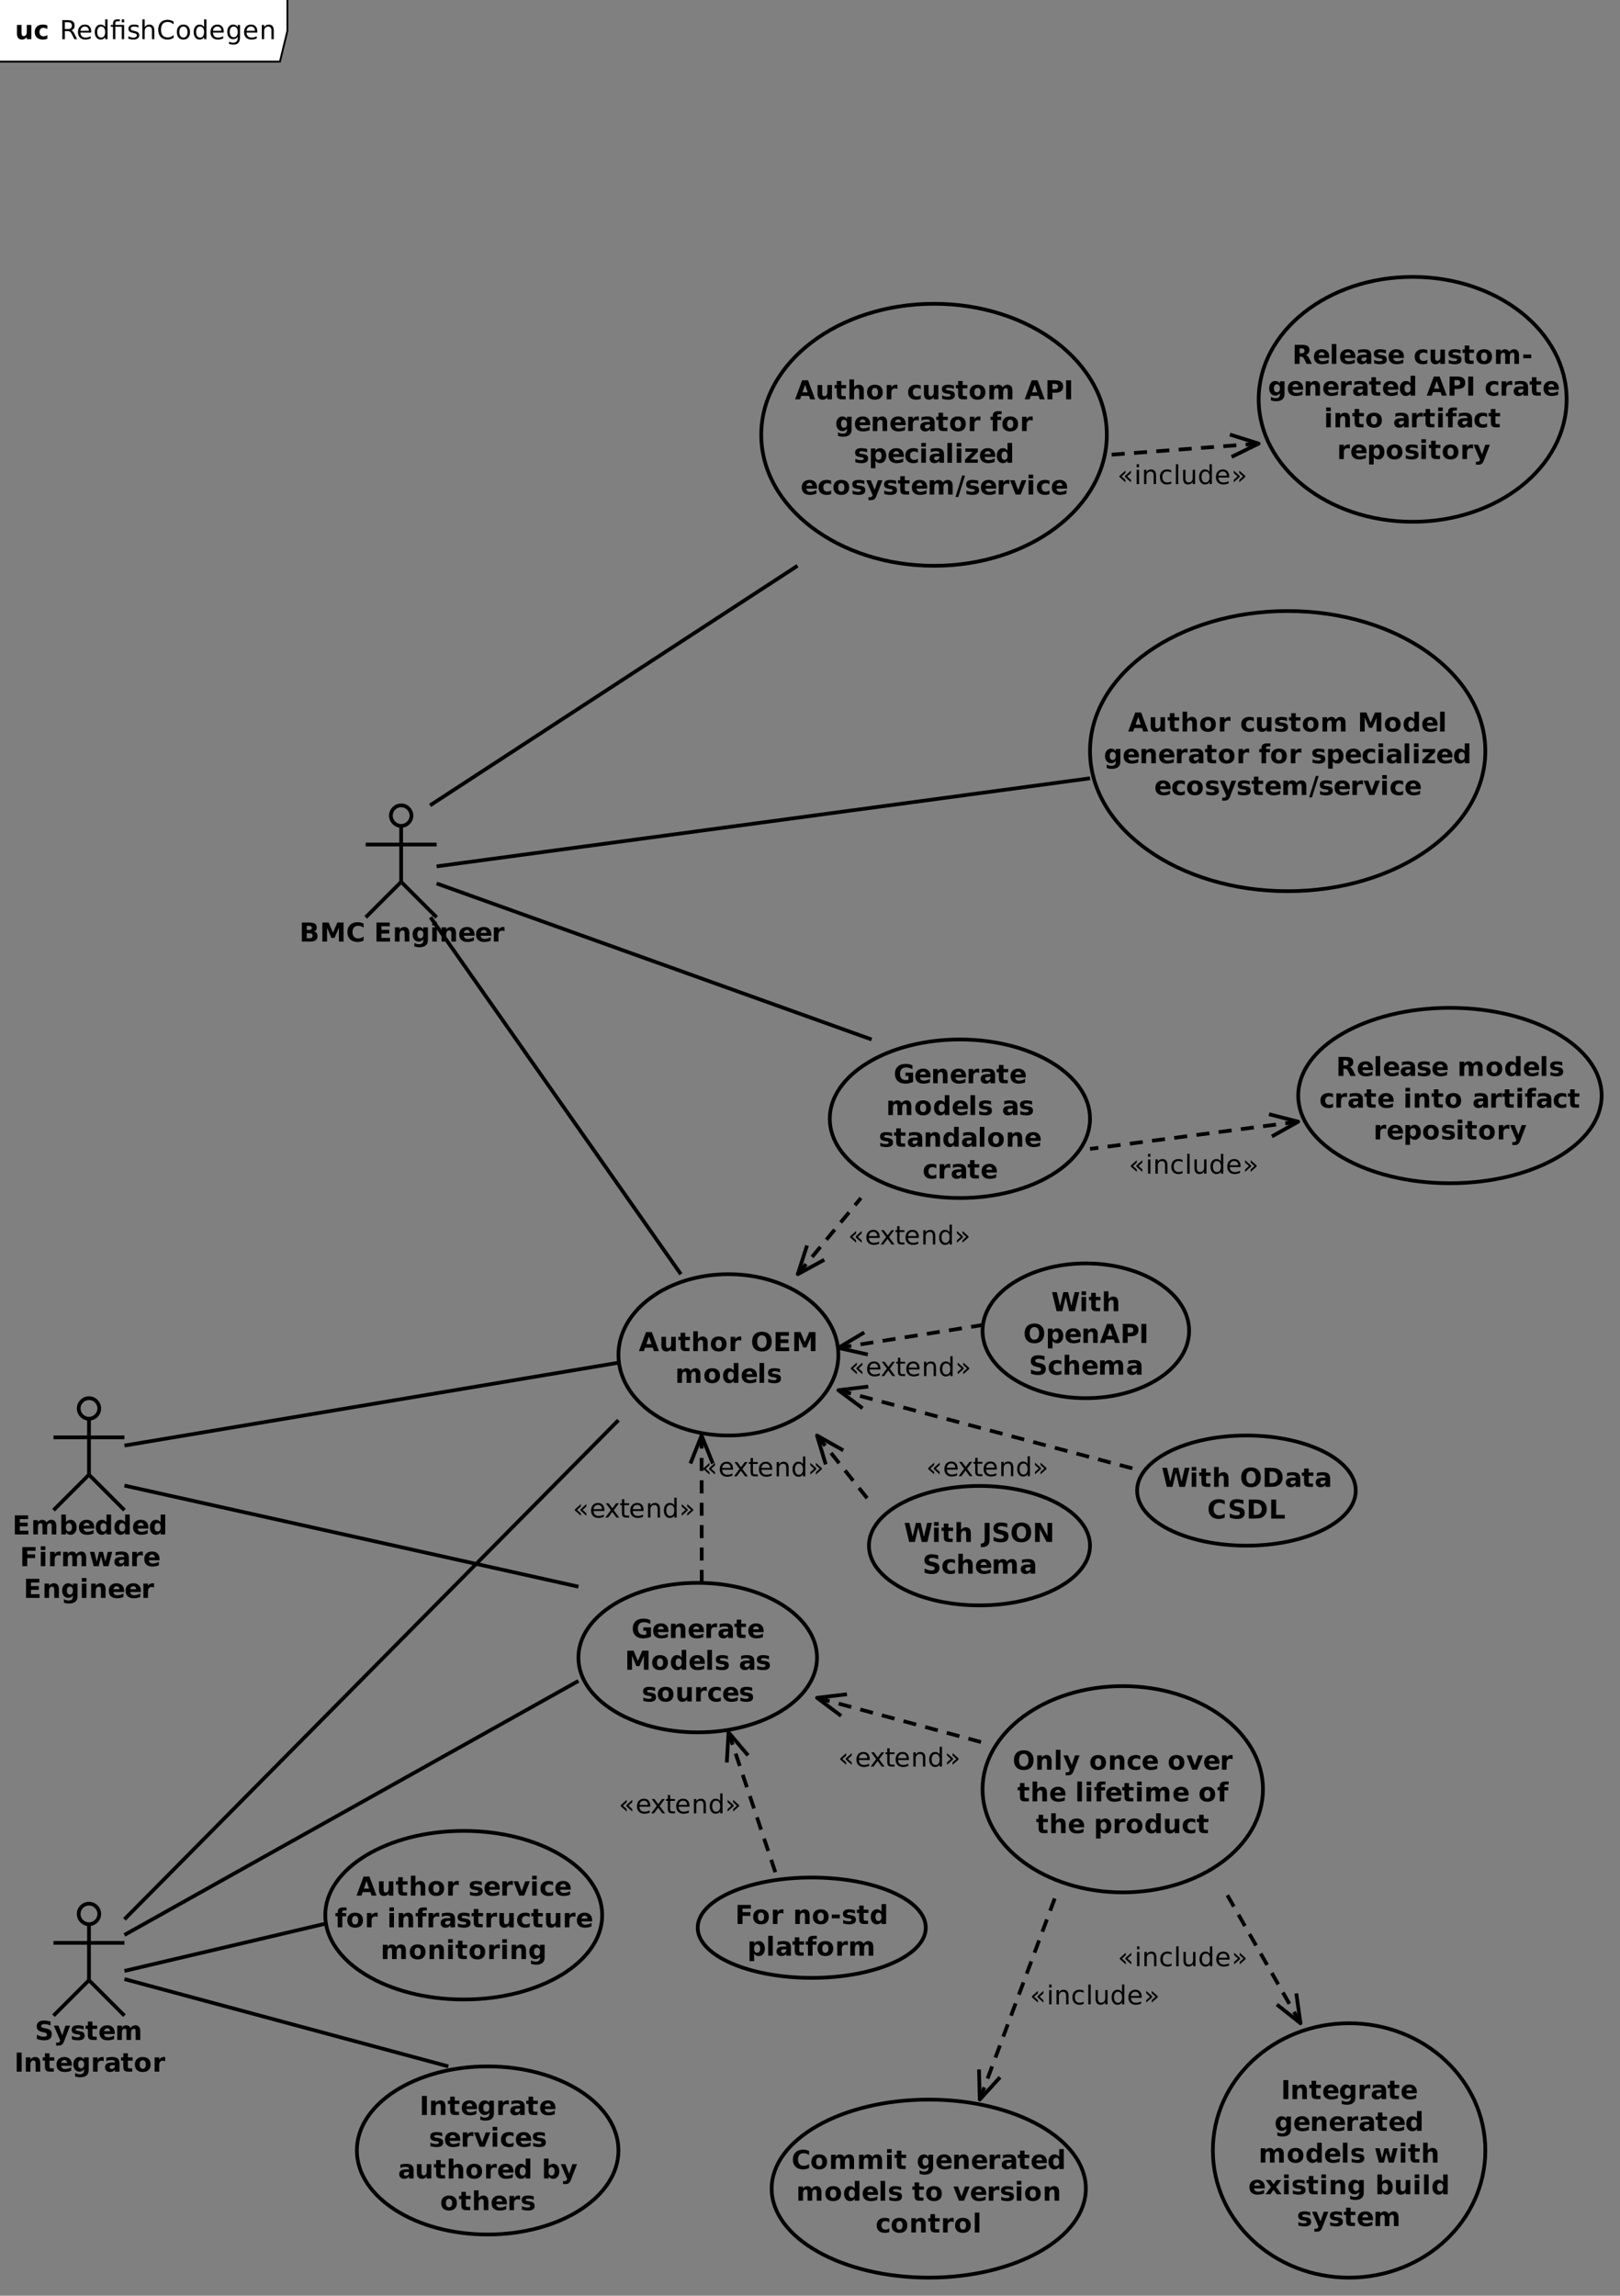 <?xml version="1.0" encoding="UTF-8"?>
<svg xmlns="http://www.w3.org/2000/svg" xmlns:xlink="http://www.w3.org/1999/xlink" width="868" height="1230" viewBox="0 0 868 1230">
<rect x="0" y="0" width="868" height="1230" fill="#808080" stroke="none"/>
<defs>
<g>
<g id="glyph-0-0">
<path d="M 7.484 -1.859 L 3.359 -1.859 L 2.719 0 L 0.062 0 L 3.844 -10.203 L 6.984 -10.203 L 10.766 0 L 8.125 0 Z M 4.016 -3.75 L 6.812 -3.75 L 5.422 -7.812 Z M 4.016 -3.75 "/>
</g>
<g id="glyph-0-1">
<path d="M 1.094 -2.984 L 1.094 -7.656 L 3.562 -7.656 L 3.562 -6.891 C 3.562 -6.473 3.555 -5.953 3.547 -5.328 C 3.547 -4.703 3.547 -4.285 3.547 -4.078 C 3.547 -3.461 3.562 -3.02 3.594 -2.75 C 3.625 -2.477 3.676 -2.281 3.75 -2.156 C 3.852 -2 3.984 -1.875 4.141 -1.781 C 4.305 -1.695 4.492 -1.656 4.703 -1.656 C 5.211 -1.656 5.613 -1.848 5.906 -2.234 C 6.195 -2.629 6.344 -3.176 6.344 -3.875 L 6.344 -7.656 L 8.797 -7.656 L 8.797 0 L 6.344 0 L 6.344 -1.109 C 5.977 -0.66 5.586 -0.328 5.172 -0.109 C 4.754 0.098 4.301 0.203 3.812 0.203 C 2.926 0.203 2.25 -0.066 1.781 -0.609 C 1.32 -1.148 1.094 -1.941 1.094 -2.984 Z M 1.094 -2.984 "/>
</g>
<g id="glyph-0-2">
<path d="M 3.844 -9.828 L 3.844 -7.656 L 6.375 -7.656 L 6.375 -5.906 L 3.844 -5.906 L 3.844 -2.656 C 3.844 -2.301 3.91 -2.062 4.047 -1.938 C 4.191 -1.812 4.477 -1.75 4.906 -1.75 L 6.156 -1.75 L 6.156 0 L 4.062 0 C 3.094 0 2.406 -0.195 2 -0.594 C 1.602 -1 1.406 -1.688 1.406 -2.656 L 1.406 -5.906 L 0.188 -5.906 L 0.188 -7.656 L 1.406 -7.656 L 1.406 -9.828 Z M 3.844 -9.828 "/>
</g>
<g id="glyph-0-3">
<path d="M 8.875 -4.656 L 8.875 0 L 6.406 0 L 6.406 -3.562 C 6.406 -4.227 6.391 -4.688 6.359 -4.938 C 6.336 -5.188 6.289 -5.367 6.219 -5.484 C 6.125 -5.648 5.992 -5.773 5.828 -5.859 C 5.66 -5.953 5.473 -6 5.266 -6 C 4.754 -6 4.352 -5.801 4.062 -5.406 C 3.77 -5.008 3.625 -4.461 3.625 -3.766 L 3.625 0 L 1.172 0 L 1.172 -10.641 L 3.625 -10.641 L 3.625 -6.531 C 3.988 -6.977 4.379 -7.305 4.797 -7.516 C 5.211 -7.734 5.672 -7.844 6.172 -7.844 C 7.055 -7.844 7.727 -7.57 8.188 -7.031 C 8.645 -6.488 8.875 -5.695 8.875 -4.656 Z M 8.875 -4.656 "/>
</g>
<g id="glyph-0-4">
<path d="M 4.812 -6.094 C 4.27 -6.094 3.859 -5.895 3.578 -5.5 C 3.297 -5.113 3.156 -4.555 3.156 -3.828 C 3.156 -3.086 3.297 -2.52 3.578 -2.125 C 3.859 -1.738 4.27 -1.547 4.812 -1.547 C 5.352 -1.547 5.766 -1.738 6.047 -2.125 C 6.328 -2.52 6.469 -3.086 6.469 -3.828 C 6.469 -4.555 6.328 -5.113 6.047 -5.5 C 5.766 -5.895 5.352 -6.094 4.812 -6.094 Z M 4.812 -7.844 C 6.133 -7.844 7.164 -7.484 7.906 -6.766 C 8.645 -6.055 9.016 -5.078 9.016 -3.828 C 9.016 -2.566 8.645 -1.578 7.906 -0.859 C 7.164 -0.148 6.133 0.203 4.812 0.203 C 3.5 0.203 2.469 -0.148 1.719 -0.859 C 0.977 -1.578 0.609 -2.566 0.609 -3.828 C 0.609 -5.078 0.977 -6.055 1.719 -6.766 C 2.469 -7.484 3.5 -7.844 4.812 -7.844 Z M 4.812 -7.844 "/>
</g>
<g id="glyph-0-5">
<path d="M 6.859 -5.578 C 6.648 -5.672 6.438 -5.738 6.219 -5.781 C 6.008 -5.832 5.797 -5.859 5.578 -5.859 C 4.953 -5.859 4.469 -5.656 4.125 -5.25 C 3.789 -4.852 3.625 -4.281 3.625 -3.531 L 3.625 0 L 1.172 0 L 1.172 -7.656 L 3.625 -7.656 L 3.625 -6.406 C 3.938 -6.906 4.297 -7.27 4.703 -7.5 C 5.109 -7.727 5.598 -7.844 6.172 -7.844 C 6.254 -7.844 6.344 -7.836 6.438 -7.828 C 6.531 -7.828 6.672 -7.812 6.859 -7.781 Z M 6.859 -5.578 "/>
</g>
<g id="glyph-0-6">
</g>
<g id="glyph-0-7">
<path d="M 7.359 -7.422 L 7.359 -5.422 C 7.023 -5.648 6.691 -5.816 6.359 -5.922 C 6.023 -6.035 5.676 -6.094 5.312 -6.094 C 4.633 -6.094 4.102 -5.891 3.719 -5.484 C 3.344 -5.086 3.156 -4.535 3.156 -3.828 C 3.156 -3.109 3.344 -2.547 3.719 -2.141 C 4.102 -1.742 4.633 -1.547 5.312 -1.547 C 5.695 -1.547 6.062 -1.602 6.406 -1.719 C 6.75 -1.832 7.066 -2.004 7.359 -2.234 L 7.359 -0.219 C 6.973 -0.082 6.582 0.02 6.188 0.094 C 5.801 0.164 5.41 0.203 5.016 0.203 C 3.629 0.203 2.547 -0.148 1.766 -0.859 C 0.992 -1.566 0.609 -2.555 0.609 -3.828 C 0.609 -5.086 0.992 -6.07 1.766 -6.781 C 2.547 -7.488 3.629 -7.844 5.016 -7.844 C 5.41 -7.844 5.801 -7.805 6.188 -7.734 C 6.582 -7.66 6.973 -7.555 7.359 -7.422 Z M 7.359 -7.422 "/>
</g>
<g id="glyph-0-8">
<path d="M 7.156 -7.422 L 7.156 -5.562 C 6.633 -5.781 6.129 -5.941 5.641 -6.047 C 5.148 -6.16 4.691 -6.219 4.266 -6.219 C 3.797 -6.219 3.445 -6.156 3.219 -6.031 C 3 -5.914 2.891 -5.738 2.891 -5.5 C 2.891 -5.301 2.973 -5.148 3.141 -5.047 C 3.305 -4.941 3.613 -4.863 4.062 -4.812 L 4.484 -4.766 C 5.742 -4.598 6.586 -4.332 7.016 -3.969 C 7.453 -3.602 7.672 -3.031 7.672 -2.25 C 7.672 -1.438 7.367 -0.82 6.766 -0.406 C 6.16 0 5.266 0.203 4.078 0.203 C 3.566 0.203 3.039 0.16 2.5 0.078 C 1.969 -0.004 1.414 -0.125 0.844 -0.281 L 0.844 -2.141 C 1.332 -1.898 1.832 -1.719 2.344 -1.594 C 2.852 -1.477 3.375 -1.422 3.906 -1.422 C 4.383 -1.422 4.742 -1.488 4.984 -1.625 C 5.223 -1.758 5.344 -1.957 5.344 -2.219 C 5.344 -2.438 5.258 -2.598 5.094 -2.703 C 4.926 -2.805 4.598 -2.891 4.109 -2.953 L 3.672 -3.016 C 2.578 -3.148 1.812 -3.398 1.375 -3.766 C 0.938 -4.141 0.719 -4.703 0.719 -5.453 C 0.719 -6.266 0.992 -6.863 1.547 -7.25 C 2.109 -7.645 2.961 -7.844 4.109 -7.844 C 4.566 -7.844 5.039 -7.805 5.531 -7.734 C 6.031 -7.672 6.57 -7.566 7.156 -7.422 Z M 7.156 -7.422 "/>
</g>
<g id="glyph-0-9">
<path d="M 8.266 -6.391 C 8.578 -6.859 8.945 -7.219 9.375 -7.469 C 9.801 -7.719 10.27 -7.844 10.781 -7.844 C 11.656 -7.844 12.32 -7.57 12.781 -7.031 C 13.25 -6.488 13.484 -5.695 13.484 -4.656 L 13.484 0 L 11.016 0 L 11.016 -4 C 11.023 -4.051 11.031 -4.109 11.031 -4.172 C 11.031 -4.234 11.031 -4.328 11.031 -4.453 C 11.031 -4.992 10.953 -5.383 10.797 -5.625 C 10.641 -5.875 10.379 -6 10.016 -6 C 9.555 -6 9.195 -5.805 8.938 -5.422 C 8.688 -5.035 8.555 -4.484 8.547 -3.766 L 8.547 0 L 6.094 0 L 6.094 -4 C 6.094 -4.844 6.02 -5.383 5.875 -5.625 C 5.727 -5.875 5.469 -6 5.094 -6 C 4.625 -6 4.258 -5.805 4 -5.422 C 3.75 -5.035 3.625 -4.484 3.625 -3.766 L 3.625 0 L 1.156 0 L 1.156 -7.656 L 3.625 -7.656 L 3.625 -6.531 C 3.926 -6.969 4.27 -7.297 4.656 -7.516 C 5.051 -7.734 5.484 -7.844 5.953 -7.844 C 6.473 -7.844 6.938 -7.711 7.344 -7.453 C 7.75 -7.203 8.055 -6.848 8.266 -6.391 Z M 8.266 -6.391 "/>
</g>
<g id="glyph-0-10">
<path d="M 1.281 -10.203 L 5.656 -10.203 C 6.957 -10.203 7.953 -9.914 8.641 -9.344 C 9.336 -8.77 9.688 -7.945 9.688 -6.875 C 9.688 -5.801 9.336 -4.977 8.641 -4.406 C 7.953 -3.832 6.957 -3.547 5.656 -3.547 L 3.922 -3.547 L 3.922 0 L 1.281 0 Z M 3.922 -8.297 L 3.922 -5.453 L 5.375 -5.453 C 5.883 -5.453 6.273 -5.57 6.547 -5.812 C 6.828 -6.062 6.969 -6.414 6.969 -6.875 C 6.969 -7.332 6.828 -7.68 6.547 -7.922 C 6.273 -8.172 5.883 -8.297 5.375 -8.297 Z M 3.922 -8.297 "/>
</g>
<g id="glyph-0-11">
<path d="M 1.281 -10.203 L 3.922 -10.203 L 3.922 0 L 1.281 0 Z M 1.281 -10.203 "/>
</g>
<g id="glyph-0-12">
<path d="M 6.391 -1.297 C 6.047 -0.848 5.672 -0.52 5.266 -0.312 C 4.859 -0.102 4.391 0 3.859 0 C 2.93 0 2.16 -0.363 1.547 -1.094 C 0.93 -1.832 0.625 -2.773 0.625 -3.922 C 0.625 -5.066 0.93 -6.004 1.547 -6.734 C 2.16 -7.461 2.93 -7.828 3.859 -7.828 C 4.391 -7.828 4.859 -7.723 5.266 -7.516 C 5.672 -7.305 6.047 -6.973 6.391 -6.516 L 6.391 -7.656 L 8.844 -7.656 L 8.844 -0.766 C 8.844 0.461 8.453 1.398 7.672 2.047 C 6.898 2.691 5.773 3.016 4.297 3.016 C 3.816 3.016 3.352 2.977 2.906 2.906 C 2.469 2.832 2.02 2.723 1.562 2.578 L 1.562 0.672 C 1.988 0.922 2.406 1.102 2.812 1.219 C 3.227 1.344 3.645 1.406 4.062 1.406 C 4.863 1.406 5.453 1.227 5.828 0.875 C 6.203 0.52 6.391 -0.023 6.391 -0.766 Z M 4.766 -6.062 C 4.266 -6.062 3.875 -5.875 3.594 -5.5 C 3.312 -5.125 3.172 -4.598 3.172 -3.922 C 3.172 -3.211 3.305 -2.676 3.578 -2.312 C 3.848 -1.957 4.242 -1.781 4.766 -1.781 C 5.273 -1.781 5.672 -1.969 5.953 -2.344 C 6.242 -2.719 6.391 -3.242 6.391 -3.922 C 6.391 -4.598 6.242 -5.125 5.953 -5.5 C 5.672 -5.875 5.273 -6.062 4.766 -6.062 Z M 4.766 -6.062 "/>
</g>
<g id="glyph-0-13">
<path d="M 8.812 -3.844 L 8.812 -3.156 L 3.094 -3.156 C 3.156 -2.582 3.363 -2.148 3.719 -1.859 C 4.07 -1.566 4.566 -1.422 5.203 -1.422 C 5.723 -1.422 6.254 -1.5 6.797 -1.656 C 7.336 -1.812 7.891 -2.047 8.453 -2.359 L 8.453 -0.469 C 7.879 -0.25 7.301 -0.082 6.719 0.031 C 6.145 0.145 5.566 0.203 4.984 0.203 C 3.598 0.203 2.52 -0.148 1.75 -0.859 C 0.988 -1.566 0.609 -2.555 0.609 -3.828 C 0.609 -5.066 0.984 -6.047 1.734 -6.766 C 2.484 -7.484 3.52 -7.844 4.844 -7.844 C 6.051 -7.844 7.016 -7.477 7.734 -6.75 C 8.453 -6.031 8.812 -5.062 8.812 -3.844 Z M 6.297 -4.656 C 6.297 -5.125 6.16 -5.5 5.891 -5.781 C 5.617 -6.07 5.266 -6.219 4.828 -6.219 C 4.359 -6.219 3.973 -6.082 3.672 -5.812 C 3.379 -5.551 3.195 -5.164 3.125 -4.656 Z M 6.297 -4.656 "/>
</g>
<g id="glyph-0-14">
<path d="M 8.875 -4.656 L 8.875 0 L 6.406 0 L 6.406 -3.562 C 6.406 -4.227 6.391 -4.688 6.359 -4.938 C 6.336 -5.188 6.289 -5.367 6.219 -5.484 C 6.125 -5.648 5.992 -5.773 5.828 -5.859 C 5.66 -5.953 5.473 -6 5.266 -6 C 4.754 -6 4.352 -5.801 4.062 -5.406 C 3.77 -5.008 3.625 -4.461 3.625 -3.766 L 3.625 0 L 1.172 0 L 1.172 -7.656 L 3.625 -7.656 L 3.625 -6.531 C 3.988 -6.977 4.379 -7.305 4.797 -7.516 C 5.211 -7.734 5.672 -7.844 6.172 -7.844 C 7.055 -7.844 7.727 -7.57 8.188 -7.031 C 8.645 -6.488 8.875 -5.695 8.875 -4.656 Z M 8.875 -4.656 "/>
</g>
<g id="glyph-0-15">
<path d="M 4.609 -3.453 C 4.098 -3.453 3.711 -3.363 3.453 -3.188 C 3.191 -3.008 3.062 -2.754 3.062 -2.422 C 3.062 -2.109 3.164 -1.863 3.375 -1.688 C 3.582 -1.508 3.875 -1.422 4.25 -1.422 C 4.707 -1.422 5.094 -1.586 5.406 -1.922 C 5.719 -2.254 5.875 -2.672 5.875 -3.172 L 5.875 -3.453 Z M 8.344 -4.375 L 8.344 0 L 5.875 0 L 5.875 -1.141 C 5.551 -0.672 5.18 -0.328 4.766 -0.109 C 4.359 0.098 3.863 0.203 3.281 0.203 C 2.477 0.203 1.832 -0.023 1.344 -0.484 C 0.852 -0.953 0.609 -1.555 0.609 -2.297 C 0.609 -3.191 0.914 -3.848 1.531 -4.266 C 2.145 -4.691 3.113 -4.906 4.438 -4.906 L 5.875 -4.906 L 5.875 -5.094 C 5.875 -5.477 5.723 -5.758 5.422 -5.938 C 5.117 -6.125 4.645 -6.219 4 -6.219 C 3.469 -6.219 2.977 -6.164 2.531 -6.062 C 2.082 -5.957 1.66 -5.797 1.266 -5.578 L 1.266 -7.453 C 1.797 -7.578 2.32 -7.672 2.844 -7.734 C 3.375 -7.805 3.906 -7.844 4.438 -7.844 C 5.82 -7.844 6.816 -7.566 7.422 -7.016 C 8.035 -6.473 8.344 -5.594 8.344 -4.375 Z M 8.344 -4.375 "/>
</g>
<g id="glyph-0-16">
<path d="M 6.219 -10.641 L 6.219 -9.031 L 4.859 -9.031 C 4.516 -9.031 4.273 -8.969 4.141 -8.844 C 4.004 -8.719 3.938 -8.5 3.938 -8.188 L 3.938 -7.656 L 6.016 -7.656 L 6.016 -5.906 L 3.938 -5.906 L 3.938 0 L 1.484 0 L 1.484 -5.906 L 0.266 -5.906 L 0.266 -7.656 L 1.484 -7.656 L 1.484 -8.188 C 1.484 -9.02 1.711 -9.633 2.172 -10.031 C 2.641 -10.438 3.363 -10.641 4.344 -10.641 Z M 6.219 -10.641 "/>
</g>
<g id="glyph-0-17">
<path d="M 3.625 -1.109 L 3.625 2.906 L 1.172 2.906 L 1.172 -7.656 L 3.625 -7.656 L 3.625 -6.531 C 3.957 -6.977 4.328 -7.305 4.734 -7.516 C 5.148 -7.734 5.625 -7.844 6.156 -7.844 C 7.102 -7.844 7.879 -7.469 8.484 -6.719 C 9.086 -5.969 9.391 -5.004 9.391 -3.828 C 9.391 -2.641 9.086 -1.672 8.484 -0.922 C 7.879 -0.172 7.102 0.203 6.156 0.203 C 5.625 0.203 5.148 0.098 4.734 -0.109 C 4.328 -0.328 3.957 -0.66 3.625 -1.109 Z M 5.25 -6.062 C 4.727 -6.062 4.328 -5.867 4.047 -5.484 C 3.766 -5.098 3.625 -4.547 3.625 -3.828 C 3.625 -3.098 3.766 -2.539 4.047 -2.156 C 4.328 -1.77 4.727 -1.578 5.25 -1.578 C 5.77 -1.578 6.164 -1.77 6.438 -2.156 C 6.719 -2.539 6.859 -3.098 6.859 -3.828 C 6.859 -4.555 6.719 -5.109 6.438 -5.484 C 6.164 -5.867 5.77 -6.062 5.25 -6.062 Z M 5.25 -6.062 "/>
</g>
<g id="glyph-0-18">
<path d="M 1.172 -7.656 L 3.625 -7.656 L 3.625 0 L 1.172 0 Z M 1.172 -10.641 L 3.625 -10.641 L 3.625 -8.641 L 1.172 -8.641 Z M 1.172 -10.641 "/>
</g>
<g id="glyph-0-19">
<path d="M 1.172 -10.641 L 3.625 -10.641 L 3.625 0 L 1.172 0 Z M 1.172 -10.641 "/>
</g>
<g id="glyph-0-20">
<path d="M 0.797 -7.656 L 7.484 -7.656 L 7.484 -5.953 L 3.453 -1.75 L 7.484 -1.75 L 7.484 0 L 0.625 0 L 0.625 -1.703 L 4.656 -5.906 L 0.797 -5.906 Z M 0.797 -7.656 "/>
</g>
<g id="glyph-0-21">
<path d="M 6.391 -6.531 L 6.391 -10.641 L 8.844 -10.641 L 8.844 0 L 6.391 0 L 6.391 -1.109 C 6.047 -0.66 5.672 -0.328 5.266 -0.109 C 4.859 0.098 4.391 0.203 3.859 0.203 C 2.922 0.203 2.145 -0.172 1.531 -0.922 C 0.926 -1.672 0.625 -2.641 0.625 -3.828 C 0.625 -5.004 0.926 -5.969 1.531 -6.719 C 2.145 -7.469 2.922 -7.844 3.859 -7.844 C 4.391 -7.844 4.859 -7.734 5.266 -7.516 C 5.672 -7.305 6.047 -6.977 6.391 -6.531 Z M 4.766 -1.578 C 5.297 -1.578 5.695 -1.77 5.969 -2.156 C 6.25 -2.539 6.391 -3.098 6.391 -3.828 C 6.391 -4.555 6.25 -5.109 5.969 -5.484 C 5.695 -5.867 5.297 -6.062 4.766 -6.062 C 4.254 -6.062 3.859 -5.867 3.578 -5.484 C 3.305 -5.109 3.172 -4.555 3.172 -3.828 C 3.172 -3.098 3.305 -2.539 3.578 -2.156 C 3.859 -1.77 4.254 -1.578 4.766 -1.578 Z M 4.766 -1.578 "/>
</g>
<g id="glyph-0-22">
<path d="M 0.172 -7.656 L 2.625 -7.656 L 4.672 -2.469 L 6.422 -7.656 L 8.875 -7.656 L 5.656 0.719 C 5.332 1.57 4.953 2.164 4.516 2.5 C 4.086 2.844 3.52 3.016 2.812 3.016 L 1.406 3.016 L 1.406 1.422 L 2.172 1.422 C 2.586 1.422 2.891 1.352 3.078 1.219 C 3.266 1.082 3.41 0.844 3.516 0.5 L 3.578 0.297 Z M 0.172 -7.656 "/>
</g>
<g id="glyph-0-23">
<path d="M 3.594 -10.203 L 5.109 -10.203 L 1.516 1.297 L 0 1.297 Z M 3.594 -10.203 "/>
</g>
<g id="glyph-0-24">
<path d="M 0.219 -7.656 L 2.656 -7.656 L 4.562 -2.359 L 6.469 -7.656 L 8.922 -7.656 L 5.906 0 L 3.219 0 Z M 0.219 -7.656 "/>
</g>
<g id="glyph-0-25">
<path d="M 1.281 -10.203 L 4.641 -10.203 L 6.953 -4.75 L 9.297 -10.203 L 12.641 -10.203 L 12.641 0 L 10.156 0 L 10.156 -7.469 L 7.797 -1.969 L 6.125 -1.969 L 3.781 -7.469 L 3.781 0 L 1.281 0 Z M 1.281 -10.203 "/>
</g>
<g id="glyph-0-26">
<path d="M 10.453 -0.766 C 9.797 -0.441 9.113 -0.195 8.406 -0.031 C 7.707 0.121 6.984 0.203 6.234 0.203 C 4.523 0.203 3.176 -0.27 2.188 -1.219 C 1.195 -2.176 0.703 -3.469 0.703 -5.094 C 0.703 -6.738 1.207 -8.031 2.219 -8.969 C 3.227 -9.914 4.613 -10.391 6.375 -10.391 C 7.051 -10.391 7.695 -10.328 8.312 -10.203 C 8.938 -10.078 9.523 -9.883 10.078 -9.625 L 10.078 -7.516 C 9.516 -7.836 8.953 -8.078 8.391 -8.234 C 7.828 -8.398 7.258 -8.484 6.688 -8.484 C 5.645 -8.484 4.836 -8.191 4.266 -7.609 C 3.703 -7.023 3.422 -6.188 3.422 -5.094 C 3.422 -4.008 3.691 -3.172 4.234 -2.578 C 4.785 -1.992 5.562 -1.703 6.562 -1.703 C 6.844 -1.703 7.098 -1.719 7.328 -1.75 C 7.566 -1.789 7.781 -1.848 7.969 -1.922 L 7.969 -3.906 L 6.359 -3.906 L 6.359 -5.672 L 10.453 -5.672 Z M 10.453 -0.766 "/>
</g>
<g id="glyph-0-27">
<path d="M 5.031 -5.688 C 5.582 -5.688 5.973 -5.785 6.203 -5.984 C 6.441 -6.191 6.562 -6.531 6.562 -7 C 6.562 -7.469 6.441 -7.801 6.203 -8 C 5.973 -8.195 5.582 -8.297 5.031 -8.297 L 3.922 -8.297 L 3.922 -5.688 Z M 3.922 -3.859 L 3.922 0 L 1.281 0 L 1.281 -10.203 L 5.312 -10.203 C 6.656 -10.203 7.641 -9.977 8.266 -9.531 C 8.891 -9.082 9.203 -8.367 9.203 -7.391 C 9.203 -6.711 9.035 -6.156 8.703 -5.719 C 8.379 -5.289 7.891 -4.973 7.234 -4.766 C 7.598 -4.691 7.922 -4.508 8.203 -4.219 C 8.492 -3.926 8.785 -3.488 9.078 -2.906 L 10.5 0 L 7.703 0 L 6.453 -2.531 C 6.203 -3.039 5.945 -3.391 5.688 -3.578 C 5.438 -3.766 5.094 -3.859 4.656 -3.859 Z M 3.922 -3.859 "/>
</g>
<g id="glyph-0-28">
<path d="M 0.766 -5.031 L 5.047 -5.031 L 5.047 -3.031 L 0.766 -3.031 Z M 0.766 -5.031 "/>
</g>
<g id="glyph-0-29">
<path d="M 5.375 -6.25 C 5.789 -6.25 6.102 -6.336 6.312 -6.516 C 6.531 -6.703 6.641 -6.973 6.641 -7.328 C 6.641 -7.68 6.531 -7.953 6.312 -8.141 C 6.102 -8.328 5.789 -8.422 5.375 -8.422 L 3.922 -8.422 L 3.922 -6.25 Z M 5.469 -1.797 C 5.988 -1.797 6.383 -1.906 6.656 -2.125 C 6.926 -2.352 7.062 -2.691 7.062 -3.141 C 7.062 -3.578 6.926 -3.906 6.656 -4.125 C 6.395 -4.352 6 -4.469 5.469 -4.469 L 3.922 -4.469 L 3.922 -1.797 Z M 7.906 -5.469 C 8.469 -5.301 8.906 -4.992 9.219 -4.547 C 9.531 -4.109 9.688 -3.566 9.688 -2.922 C 9.688 -1.941 9.352 -1.207 8.688 -0.719 C 8.02 -0.238 7.008 0 5.656 0 L 1.281 0 L 1.281 -10.203 L 5.234 -10.203 C 6.648 -10.203 7.676 -9.988 8.312 -9.562 C 8.945 -9.133 9.266 -8.445 9.266 -7.5 C 9.266 -7.008 9.148 -6.586 8.922 -6.234 C 8.691 -5.891 8.352 -5.633 7.906 -5.469 Z M 7.906 -5.469 "/>
</g>
<g id="glyph-0-30">
<path d="M 9.375 -0.562 C 8.895 -0.312 8.391 -0.125 7.859 0 C 7.336 0.133 6.797 0.203 6.234 0.203 C 4.523 0.203 3.176 -0.27 2.188 -1.219 C 1.195 -2.176 0.703 -3.469 0.703 -5.094 C 0.703 -6.727 1.195 -8.02 2.188 -8.969 C 3.176 -9.914 4.523 -10.391 6.234 -10.391 C 6.797 -10.391 7.336 -10.328 7.859 -10.203 C 8.391 -10.078 8.895 -9.883 9.375 -9.625 L 9.375 -7.516 C 8.883 -7.848 8.398 -8.094 7.922 -8.25 C 7.453 -8.406 6.957 -8.484 6.438 -8.484 C 5.5 -8.484 4.758 -8.18 4.219 -7.578 C 3.688 -6.973 3.422 -6.145 3.422 -5.094 C 3.422 -4.039 3.688 -3.211 4.219 -2.609 C 4.758 -2.004 5.5 -1.703 6.438 -1.703 C 6.957 -1.703 7.453 -1.781 7.922 -1.938 C 8.398 -2.094 8.883 -2.336 9.375 -2.672 Z M 9.375 -0.562 "/>
</g>
<g id="glyph-0-31">
<path d="M 1.281 -10.203 L 8.391 -10.203 L 8.391 -8.219 L 3.922 -8.219 L 3.922 -6.312 L 8.125 -6.312 L 8.125 -4.328 L 3.922 -4.328 L 3.922 -1.984 L 8.531 -1.984 L 8.531 0 L 1.281 0 Z M 1.281 -10.203 "/>
</g>
<g id="glyph-0-32">
<path d="M 5.953 -8.484 C 5.148 -8.484 4.523 -8.188 4.078 -7.594 C 3.641 -7 3.422 -6.164 3.422 -5.094 C 3.422 -4.02 3.641 -3.188 4.078 -2.594 C 4.523 -2 5.148 -1.703 5.953 -1.703 C 6.754 -1.703 7.375 -2 7.812 -2.594 C 8.258 -3.188 8.484 -4.02 8.484 -5.094 C 8.484 -6.164 8.258 -7 7.812 -7.594 C 7.375 -8.188 6.754 -8.484 5.953 -8.484 Z M 5.953 -10.391 C 7.586 -10.391 8.867 -9.922 9.797 -8.984 C 10.734 -8.047 11.203 -6.75 11.203 -5.094 C 11.203 -3.445 10.734 -2.148 9.797 -1.203 C 8.867 -0.266 7.586 0.203 5.953 0.203 C 4.316 0.203 3.031 -0.266 2.094 -1.203 C 1.164 -2.148 0.703 -3.445 0.703 -5.094 C 0.703 -6.75 1.164 -8.047 2.094 -8.984 C 3.031 -9.922 4.316 -10.391 5.953 -10.391 Z M 5.953 -10.391 "/>
</g>
<g id="glyph-0-33">
<path d="M 0.422 -10.203 L 2.938 -10.203 L 4.703 -2.797 L 6.453 -10.203 L 8.984 -10.203 L 10.734 -2.797 L 12.5 -10.203 L 15 -10.203 L 12.594 0 L 9.562 0 L 7.719 -7.766 L 5.875 0 L 2.844 0 Z M 0.422 -10.203 "/>
</g>
<g id="glyph-0-34">
<path d="M 8.391 -9.891 L 8.391 -7.719 C 7.828 -7.969 7.281 -8.156 6.75 -8.281 C 6.219 -8.414 5.711 -8.484 5.234 -8.484 C 4.609 -8.484 4.145 -8.395 3.844 -8.219 C 3.539 -8.051 3.391 -7.785 3.391 -7.422 C 3.391 -7.141 3.488 -6.922 3.688 -6.766 C 3.895 -6.617 4.266 -6.492 4.797 -6.391 L 5.922 -6.156 C 7.055 -5.926 7.863 -5.578 8.344 -5.109 C 8.82 -4.648 9.062 -3.992 9.062 -3.141 C 9.062 -2.016 8.727 -1.176 8.062 -0.625 C 7.395 -0.07 6.375 0.203 5 0.203 C 4.352 0.203 3.703 0.141 3.047 0.016 C 2.398 -0.109 1.75 -0.289 1.094 -0.531 L 1.094 -2.75 C 1.75 -2.406 2.379 -2.145 2.984 -1.969 C 3.586 -1.789 4.176 -1.703 4.75 -1.703 C 5.32 -1.703 5.758 -1.797 6.062 -1.984 C 6.363 -2.18 6.516 -2.457 6.516 -2.812 C 6.516 -3.133 6.41 -3.379 6.203 -3.547 C 6.004 -3.723 5.594 -3.879 4.969 -4.016 L 3.953 -4.25 C 2.93 -4.469 2.18 -4.816 1.703 -5.297 C 1.234 -5.773 1 -6.414 1 -7.219 C 1 -8.238 1.328 -9.02 1.984 -9.562 C 2.641 -10.113 3.582 -10.391 4.812 -10.391 C 5.375 -10.391 5.953 -10.348 6.547 -10.266 C 7.141 -10.18 7.754 -10.055 8.391 -9.891 Z M 8.391 -9.891 "/>
</g>
<g id="glyph-0-35">
<path d="M 3.922 -8.219 L 3.922 -1.984 L 4.859 -1.984 C 5.93 -1.984 6.75 -2.25 7.312 -2.781 C 7.883 -3.32 8.172 -4.098 8.172 -5.109 C 8.172 -6.117 7.891 -6.891 7.328 -7.422 C 6.766 -7.953 5.941 -8.219 4.859 -8.219 Z M 1.281 -10.203 L 4.062 -10.203 C 5.613 -10.203 6.766 -10.094 7.516 -9.875 C 8.273 -9.656 8.926 -9.281 9.469 -8.75 C 9.945 -8.289 10.301 -7.758 10.531 -7.156 C 10.77 -6.551 10.891 -5.867 10.891 -5.109 C 10.891 -4.336 10.77 -3.648 10.531 -3.047 C 10.301 -2.441 9.945 -1.91 9.469 -1.453 C 8.926 -0.922 8.27 -0.547 7.5 -0.328 C 6.738 -0.109 5.594 0 4.062 0 L 1.281 0 Z M 1.281 -10.203 "/>
</g>
<g id="glyph-0-36">
<path d="M 1.281 -10.203 L 3.922 -10.203 L 3.922 -1.984 L 8.531 -1.984 L 8.531 0 L 1.281 0 Z M 1.281 -10.203 "/>
</g>
<g id="glyph-0-37">
<path d="M 1.281 -10.203 L 3.922 -10.203 L 3.922 -0.984 C 3.922 0.285 3.57 1.234 2.875 1.859 C 2.188 2.484 1.145 2.797 -0.25 2.797 L -0.781 2.797 L -0.781 0.812 L -0.375 0.812 C 0.164 0.812 0.578 0.656 0.859 0.344 C 1.141 0.039 1.281 -0.398 1.281 -0.984 Z M 1.281 -10.203 "/>
</g>
<g id="glyph-0-38">
<path d="M 1.281 -10.203 L 4.219 -10.203 L 7.938 -3.203 L 7.938 -10.203 L 10.438 -10.203 L 10.438 0 L 7.5 0 L 3.781 -7 L 3.781 0 L 1.281 0 Z M 1.281 -10.203 "/>
</g>
<g id="glyph-0-39">
<path d="M 0.5 -7.656 L 2.875 -7.656 L 4.156 -2.375 L 5.453 -7.656 L 7.5 -7.656 L 8.781 -2.438 L 10.062 -7.656 L 12.453 -7.656 L 10.438 0 L 7.766 0 L 6.469 -5.266 L 5.188 0 L 2.516 0 Z M 0.5 -7.656 "/>
</g>
<g id="glyph-0-40">
<path d="M 3.109 -3.922 L 0.344 -7.656 L 2.938 -7.656 L 4.5 -5.391 L 6.094 -7.656 L 8.688 -7.656 L 5.922 -3.938 L 8.812 0 L 6.234 0 L 4.5 -2.422 L 2.797 0 L 0.219 0 Z M 3.109 -3.922 "/>
</g>
<g id="glyph-0-41">
<path d="M 5.25 -1.578 C 5.77 -1.578 6.164 -1.77 6.438 -2.156 C 6.719 -2.539 6.859 -3.098 6.859 -3.828 C 6.859 -4.555 6.719 -5.109 6.438 -5.484 C 6.164 -5.867 5.77 -6.062 5.25 -6.062 C 4.727 -6.062 4.328 -5.867 4.047 -5.484 C 3.766 -5.098 3.625 -4.547 3.625 -3.828 C 3.625 -3.098 3.766 -2.539 4.047 -2.156 C 4.328 -1.77 4.727 -1.578 5.25 -1.578 Z M 3.625 -6.531 C 3.957 -6.977 4.328 -7.305 4.734 -7.516 C 5.148 -7.734 5.625 -7.844 6.156 -7.844 C 7.102 -7.844 7.879 -7.469 8.484 -6.719 C 9.086 -5.969 9.391 -5.004 9.391 -3.828 C 9.391 -2.641 9.086 -1.672 8.484 -0.922 C 7.879 -0.172 7.102 0.203 6.156 0.203 C 5.625 0.203 5.148 0.098 4.734 -0.109 C 4.328 -0.328 3.957 -0.66 3.625 -1.109 L 3.625 0 L 1.172 0 L 1.172 -10.641 L 3.625 -10.641 Z M 3.625 -6.531 "/>
</g>
<g id="glyph-0-42">
<path d="M 1.281 -10.203 L 8.391 -10.203 L 8.391 -8.219 L 3.922 -8.219 L 3.922 -6.312 L 8.125 -6.312 L 8.125 -4.328 L 3.922 -4.328 L 3.922 0 L 1.281 0 Z M 1.281 -10.203 "/>
</g>
<g id="glyph-1-0">
<path d="M 7.25 -7.234 L 7.25 -5.938 L 5.203 -4.109 L 7.25 -2.266 L 7.25 -0.969 L 4.047 -3.828 L 4.047 -4.375 Z M 4.281 -7.234 L 4.281 -5.938 L 2.234 -4.109 L 4.281 -2.266 L 4.281 -0.969 L 1.078 -3.828 L 1.078 -4.375 Z M 4.281 -7.234 "/>
</g>
<g id="glyph-1-1">
<path d="M 7.875 -4.141 L 7.875 -3.531 L 2.078 -3.531 C 2.141 -2.664 2.398 -2.004 2.859 -1.547 C 3.328 -1.098 3.977 -0.875 4.812 -0.875 C 5.301 -0.875 5.77 -0.93 6.219 -1.047 C 6.676 -1.16 7.129 -1.336 7.578 -1.578 L 7.578 -0.391 C 7.117 -0.203 6.648 -0.055 6.172 0.047 C 5.703 0.148 5.227 0.203 4.75 0.203 C 3.52 0.203 2.547 -0.148 1.828 -0.859 C 1.117 -1.578 0.766 -2.539 0.766 -3.75 C 0.766 -5.008 1.102 -6.004 1.781 -6.734 C 2.457 -7.473 3.375 -7.844 4.531 -7.844 C 5.562 -7.844 6.375 -7.508 6.969 -6.844 C 7.57 -6.188 7.875 -5.285 7.875 -4.141 Z M 6.609 -4.516 C 6.598 -5.203 6.406 -5.75 6.031 -6.156 C 5.656 -6.57 5.16 -6.781 4.547 -6.781 C 3.836 -6.781 3.27 -6.578 2.844 -6.172 C 2.426 -5.773 2.188 -5.219 2.125 -4.5 Z M 6.609 -4.516 "/>
</g>
<g id="glyph-1-2">
<path d="M 7.688 -7.656 L 4.922 -3.938 L 7.828 0 L 6.344 0 L 4.109 -3.016 L 1.891 0 L 0.406 0 L 3.375 -4 L 0.656 -7.656 L 2.141 -7.656 L 4.172 -4.922 L 6.203 -7.656 Z M 7.688 -7.656 "/>
</g>
<g id="glyph-1-3">
<path d="M 2.562 -9.828 L 2.562 -7.656 L 5.156 -7.656 L 5.156 -6.672 L 2.562 -6.672 L 2.562 -2.516 C 2.562 -1.898 2.645 -1.5 2.812 -1.312 C 2.988 -1.133 3.336 -1.047 3.859 -1.047 L 5.156 -1.047 L 5.156 0 L 3.859 0 C 2.891 0 2.219 -0.18 1.844 -0.547 C 1.477 -0.91 1.297 -1.566 1.297 -2.516 L 1.297 -6.672 L 0.375 -6.672 L 0.375 -7.656 L 1.297 -7.656 L 1.297 -9.828 Z M 2.562 -9.828 "/>
</g>
<g id="glyph-1-4">
<path d="M 7.688 -4.625 L 7.688 0 L 6.422 0 L 6.422 -4.578 C 6.422 -5.305 6.281 -5.848 6 -6.203 C 5.719 -6.566 5.297 -6.75 4.734 -6.75 C 4.055 -6.75 3.52 -6.531 3.125 -6.094 C 2.727 -5.664 2.531 -5.078 2.531 -4.328 L 2.531 0 L 1.266 0 L 1.266 -7.656 L 2.531 -7.656 L 2.531 -6.469 C 2.832 -6.926 3.188 -7.27 3.594 -7.5 C 4.008 -7.727 4.484 -7.844 5.016 -7.844 C 5.891 -7.844 6.551 -7.566 7 -7.016 C 7.457 -6.473 7.688 -5.676 7.688 -4.625 Z M 7.688 -4.625 "/>
</g>
<g id="glyph-1-5">
<path d="M 6.359 -6.5 L 6.359 -10.641 L 7.609 -10.641 L 7.609 0 L 6.359 0 L 6.359 -1.156 C 6.098 -0.695 5.766 -0.352 5.359 -0.125 C 4.953 0.09 4.469 0.203 3.906 0.203 C 2.977 0.203 2.223 -0.164 1.641 -0.906 C 1.055 -1.645 0.766 -2.617 0.766 -3.828 C 0.766 -5.023 1.055 -5.992 1.641 -6.734 C 2.223 -7.473 2.977 -7.844 3.906 -7.844 C 4.469 -7.844 4.953 -7.727 5.359 -7.5 C 5.766 -7.281 6.098 -6.945 6.359 -6.5 Z M 2.078 -3.828 C 2.078 -2.898 2.266 -2.172 2.641 -1.641 C 3.023 -1.117 3.551 -0.859 4.219 -0.859 C 4.875 -0.859 5.395 -1.117 5.781 -1.641 C 6.164 -2.172 6.359 -2.898 6.359 -3.828 C 6.359 -4.742 6.164 -5.461 5.781 -5.984 C 5.395 -6.516 4.875 -6.781 4.219 -6.781 C 3.551 -6.781 3.023 -6.516 2.641 -5.984 C 2.266 -5.461 2.078 -4.742 2.078 -3.828 Z M 2.078 -3.828 "/>
</g>
<g id="glyph-1-6">
<path d="M 1.312 -7.234 L 4.531 -4.375 L 4.531 -3.828 L 1.312 -0.969 L 1.312 -2.266 L 3.375 -4.109 L 1.312 -5.938 Z M 4.281 -7.234 L 7.5 -4.375 L 7.5 -3.828 L 4.281 -0.969 L 4.281 -2.266 L 6.344 -4.109 L 4.281 -5.938 Z M 4.281 -7.234 "/>
</g>
<g id="glyph-1-7">
<path d="M 1.312 -7.656 L 2.578 -7.656 L 2.578 0 L 1.312 0 Z M 1.312 -10.641 L 2.578 -10.641 L 2.578 -9.047 L 1.312 -9.047 Z M 1.312 -10.641 "/>
</g>
<g id="glyph-1-8">
<path d="M 6.828 -7.359 L 6.828 -6.188 C 6.473 -6.383 6.113 -6.531 5.75 -6.625 C 5.395 -6.727 5.035 -6.781 4.672 -6.781 C 3.859 -6.781 3.223 -6.52 2.766 -6 C 2.316 -5.477 2.094 -4.754 2.094 -3.828 C 2.094 -2.891 2.316 -2.16 2.766 -1.641 C 3.223 -1.129 3.859 -0.875 4.672 -0.875 C 5.035 -0.875 5.395 -0.922 5.75 -1.016 C 6.113 -1.109 6.473 -1.254 6.828 -1.453 L 6.828 -0.297 C 6.473 -0.129 6.109 -0.004 5.734 0.078 C 5.359 0.16 4.961 0.203 4.547 0.203 C 3.391 0.203 2.469 -0.156 1.781 -0.875 C 1.102 -1.602 0.766 -2.586 0.766 -3.828 C 0.766 -5.066 1.109 -6.047 1.797 -6.766 C 2.484 -7.484 3.426 -7.844 4.625 -7.844 C 5.008 -7.844 5.383 -7.801 5.75 -7.719 C 6.125 -7.645 6.484 -7.523 6.828 -7.359 Z M 6.828 -7.359 "/>
</g>
<g id="glyph-1-9">
<path d="M 1.312 -10.641 L 2.578 -10.641 L 2.578 0 L 1.312 0 Z M 1.312 -10.641 "/>
</g>
<g id="glyph-1-10">
<path d="M 1.188 -3.016 L 1.188 -7.656 L 2.453 -7.656 L 2.453 -3.062 C 2.453 -2.344 2.594 -1.801 2.875 -1.438 C 3.156 -1.07 3.578 -0.891 4.141 -0.891 C 4.816 -0.891 5.352 -1.102 5.75 -1.531 C 6.145 -1.969 6.344 -2.562 6.344 -3.312 L 6.344 -7.656 L 7.609 -7.656 L 7.609 0 L 6.344 0 L 6.344 -1.172 C 6.039 -0.711 5.688 -0.367 5.281 -0.141 C 4.875 0.086 4.406 0.203 3.875 0.203 C 3 0.203 2.332 -0.066 1.875 -0.609 C 1.414 -1.16 1.188 -1.961 1.188 -3.016 Z M 4.359 -7.844 Z M 4.359 -7.844 "/>
</g>
<g id="glyph-1-11">
<path d="M 6.219 -4.781 C 6.508 -4.688 6.797 -4.473 7.078 -4.141 C 7.359 -3.816 7.641 -3.367 7.922 -2.797 L 9.328 0 L 7.844 0 L 6.531 -2.625 C 6.195 -3.301 5.867 -3.75 5.547 -3.969 C 5.234 -4.195 4.805 -4.312 4.266 -4.312 L 2.75 -4.312 L 2.75 0 L 1.375 0 L 1.375 -10.203 L 4.484 -10.203 C 5.648 -10.203 6.52 -9.957 7.094 -9.469 C 7.676 -8.988 7.969 -8.254 7.969 -7.266 C 7.969 -6.617 7.816 -6.082 7.516 -5.656 C 7.211 -5.238 6.781 -4.945 6.219 -4.781 Z M 2.75 -9.078 L 2.75 -5.453 L 4.484 -5.453 C 5.148 -5.453 5.656 -5.602 6 -5.906 C 6.344 -6.219 6.516 -6.672 6.516 -7.266 C 6.516 -7.859 6.344 -8.305 6 -8.609 C 5.656 -8.922 5.148 -9.078 4.484 -9.078 Z M 2.75 -9.078 "/>
</g>
<g id="glyph-1-12">
<path d="M 7.5 -7.656 L 7.5 0 L 6.234 0 L 6.234 -6.672 L 2.797 -6.672 L 2.797 0 L 1.531 0 L 1.531 -6.672 L 0.328 -6.672 L 0.328 -7.656 L 1.531 -7.656 L 1.531 -8.188 C 1.531 -9.02 1.723 -9.633 2.109 -10.031 C 2.504 -10.438 3.113 -10.641 3.938 -10.641 L 5.203 -10.641 L 5.203 -9.594 L 4 -9.594 C 3.539 -9.594 3.223 -9.5 3.047 -9.312 C 2.879 -9.133 2.797 -8.805 2.797 -8.328 L 2.797 -7.656 Z M 6.234 -10.625 L 7.5 -10.625 L 7.5 -9.031 L 6.234 -9.031 Z M 6.234 -10.625 "/>
</g>
<g id="glyph-1-13">
<path d="M 6.203 -7.438 L 6.203 -6.234 C 5.848 -6.422 5.477 -6.555 5.094 -6.641 C 4.707 -6.734 4.312 -6.781 3.906 -6.781 C 3.281 -6.781 2.812 -6.688 2.5 -6.5 C 2.188 -6.312 2.031 -6.023 2.031 -5.641 C 2.031 -5.348 2.141 -5.117 2.359 -4.953 C 2.586 -4.785 3.039 -4.629 3.719 -4.484 L 4.141 -4.375 C 5.035 -4.188 5.672 -3.914 6.047 -3.562 C 6.422 -3.219 6.609 -2.734 6.609 -2.109 C 6.609 -1.398 6.328 -0.836 5.766 -0.422 C 5.203 -0.004 4.43 0.203 3.453 0.203 C 3.035 0.203 2.602 0.16 2.156 0.078 C 1.719 -0.004 1.254 -0.125 0.766 -0.281 L 0.766 -1.578 C 1.223 -1.336 1.676 -1.156 2.125 -1.031 C 2.582 -0.914 3.031 -0.859 3.469 -0.859 C 4.062 -0.859 4.516 -0.957 4.828 -1.156 C 5.148 -1.363 5.312 -1.648 5.312 -2.016 C 5.312 -2.359 5.195 -2.617 4.969 -2.797 C 4.738 -2.984 4.234 -3.16 3.453 -3.328 L 3.016 -3.438 C 2.242 -3.594 1.68 -3.844 1.328 -4.188 C 0.984 -4.531 0.812 -4.992 0.812 -5.578 C 0.812 -6.305 1.066 -6.863 1.578 -7.25 C 2.086 -7.645 2.812 -7.844 3.75 -7.844 C 4.219 -7.844 4.656 -7.805 5.062 -7.734 C 5.477 -7.672 5.859 -7.57 6.203 -7.438 Z M 6.203 -7.438 "/>
</g>
<g id="glyph-1-14">
<path d="M 7.688 -4.625 L 7.688 0 L 6.422 0 L 6.422 -4.578 C 6.422 -5.305 6.281 -5.848 6 -6.203 C 5.719 -6.566 5.297 -6.75 4.734 -6.75 C 4.055 -6.75 3.52 -6.531 3.125 -6.094 C 2.727 -5.664 2.531 -5.078 2.531 -4.328 L 2.531 0 L 1.266 0 L 1.266 -10.641 L 2.531 -10.641 L 2.531 -6.469 C 2.832 -6.926 3.188 -7.27 3.594 -7.5 C 4.008 -7.727 4.484 -7.844 5.016 -7.844 C 5.891 -7.844 6.551 -7.566 7 -7.016 C 7.457 -6.473 7.688 -5.676 7.688 -4.625 Z M 7.688 -4.625 "/>
</g>
<g id="glyph-1-15">
<path d="M 9.016 -9.422 L 9.016 -7.969 C 8.547 -8.395 8.047 -8.711 7.516 -8.922 C 6.992 -9.141 6.441 -9.25 5.859 -9.25 C 4.691 -9.25 3.797 -8.891 3.172 -8.172 C 2.555 -7.461 2.25 -6.438 2.25 -5.094 C 2.25 -3.75 2.555 -2.719 3.172 -2 C 3.797 -1.289 4.691 -0.938 5.859 -0.938 C 6.441 -0.938 6.992 -1.039 7.516 -1.25 C 8.047 -1.469 8.547 -1.797 9.016 -2.234 L 9.016 -0.781 C 8.535 -0.457 8.023 -0.211 7.484 -0.047 C 6.941 0.117 6.367 0.203 5.766 0.203 C 4.223 0.203 3.004 -0.27 2.109 -1.219 C 1.223 -2.164 0.781 -3.457 0.781 -5.094 C 0.781 -6.727 1.223 -8.02 2.109 -8.969 C 3.004 -9.914 4.223 -10.391 5.766 -10.391 C 6.379 -10.391 6.957 -10.305 7.5 -10.141 C 8.039 -9.984 8.547 -9.742 9.016 -9.422 Z M 9.016 -9.422 "/>
</g>
<g id="glyph-1-16">
<path d="M 4.281 -6.781 C 3.613 -6.781 3.082 -6.516 2.688 -5.984 C 2.289 -5.461 2.094 -4.742 2.094 -3.828 C 2.094 -2.91 2.285 -2.188 2.672 -1.656 C 3.066 -1.133 3.602 -0.875 4.281 -0.875 C 4.957 -0.875 5.488 -1.133 5.875 -1.656 C 6.27 -2.188 6.469 -2.91 6.469 -3.828 C 6.469 -4.734 6.27 -5.453 5.875 -5.984 C 5.488 -6.516 4.957 -6.781 4.281 -6.781 Z M 4.281 -7.844 C 5.375 -7.844 6.234 -7.484 6.859 -6.766 C 7.484 -6.055 7.797 -5.078 7.797 -3.828 C 7.797 -2.566 7.484 -1.578 6.859 -0.859 C 6.234 -0.148 5.375 0.203 4.281 0.203 C 3.188 0.203 2.328 -0.148 1.703 -0.859 C 1.078 -1.578 0.766 -2.566 0.766 -3.828 C 0.766 -5.078 1.078 -6.055 1.703 -6.766 C 2.328 -7.484 3.188 -7.844 4.281 -7.844 Z M 4.281 -7.844 "/>
</g>
<g id="glyph-1-17">
<path d="M 6.359 -3.922 C 6.359 -4.828 6.172 -5.531 5.797 -6.031 C 5.422 -6.531 4.895 -6.781 4.219 -6.781 C 3.539 -6.781 3.016 -6.531 2.641 -6.031 C 2.266 -5.531 2.078 -4.828 2.078 -3.922 C 2.078 -3.016 2.266 -2.305 2.641 -1.797 C 3.016 -1.297 3.539 -1.047 4.219 -1.047 C 4.895 -1.047 5.422 -1.297 5.797 -1.797 C 6.172 -2.305 6.359 -3.016 6.359 -3.922 Z M 7.609 -0.953 C 7.609 0.348 7.316 1.316 6.734 1.953 C 6.16 2.586 5.281 2.906 4.094 2.906 C 3.645 2.906 3.223 2.875 2.828 2.812 C 2.441 2.75 2.066 2.648 1.703 2.516 L 1.703 1.281 C 2.066 1.488 2.426 1.641 2.781 1.734 C 3.145 1.828 3.516 1.875 3.891 1.875 C 4.711 1.875 5.328 1.656 5.734 1.219 C 6.148 0.789 6.359 0.145 6.359 -0.719 L 6.359 -1.344 C 6.098 -0.895 5.766 -0.555 5.359 -0.328 C 4.953 -0.109 4.469 0 3.906 0 C 2.969 0 2.207 -0.352 1.625 -1.062 C 1.051 -1.781 0.766 -2.734 0.766 -3.922 C 0.766 -5.098 1.051 -6.047 1.625 -6.766 C 2.207 -7.484 2.969 -7.844 3.906 -7.844 C 4.469 -7.844 4.953 -7.727 5.359 -7.5 C 5.766 -7.281 6.098 -6.945 6.359 -6.5 L 6.359 -7.656 L 7.609 -7.656 Z M 7.609 -0.953 "/>
</g>
</g>
</defs>
<path fill="none" stroke-width="2" stroke-linecap="butt" stroke-linejoin="round" stroke="rgb(0%, 0%, 0%)" stroke-opacity="1" stroke-miterlimit="10" d="M 0 70.188 C 0 31.426 41.449 0 92.578 0 C 143.707 0 185.156 31.426 185.156 70.188 C 185.156 108.949 143.707 140.375 92.578 140.375 C 41.449 140.375 0 108.949 0 70.188 Z M 0 70.188 " transform="matrix(1, 0, 0, 1, 407.879, 162.762)"/>
<g fill="rgb(0%, 0%, 0%)" fill-opacity="1">
<use xlink:href="#glyph-0-0" x="425.957" y="213.949"/>
<use xlink:href="#glyph-0-1" x="436.957" y="213.949"/>
<use xlink:href="#glyph-0-2" x="446.957" y="213.949"/>
<use xlink:href="#glyph-0-3" x="453.957" y="213.949"/>
<use xlink:href="#glyph-0-4" x="463.957" y="213.949"/>
<use xlink:href="#glyph-0-5" x="473.957" y="213.949"/>
<use xlink:href="#glyph-0-6" x="480.957" y="213.949"/>
<use xlink:href="#glyph-0-7" x="485.957" y="213.949"/>
<use xlink:href="#glyph-0-1" x="493.957" y="213.949"/>
<use xlink:href="#glyph-0-8" x="503.957" y="213.949"/>
<use xlink:href="#glyph-0-2" x="511.957" y="213.949"/>
<use xlink:href="#glyph-0-4" x="518.957" y="213.949"/>
<use xlink:href="#glyph-0-9" x="528.957" y="213.949"/>
<use xlink:href="#glyph-0-6" x="543.957" y="213.949"/>
<use xlink:href="#glyph-0-0" x="548.957" y="213.949"/>
<use xlink:href="#glyph-0-10" x="559.957" y="213.949"/>
<use xlink:href="#glyph-0-11" x="569.957" y="213.949"/>
</g>
<g fill="rgb(0%, 0%, 0%)" fill-opacity="1">
<use xlink:href="#glyph-0-12" x="447.457" y="230.949"/>
<use xlink:href="#glyph-0-13" x="457.457" y="230.949"/>
<use xlink:href="#glyph-0-14" x="466.457" y="230.949"/>
<use xlink:href="#glyph-0-13" x="476.457" y="230.949"/>
<use xlink:href="#glyph-0-5" x="485.457" y="230.949"/>
<use xlink:href="#glyph-0-15" x="492.457" y="230.949"/>
<use xlink:href="#glyph-0-2" x="501.457" y="230.949"/>
<use xlink:href="#glyph-0-4" x="508.457" y="230.949"/>
<use xlink:href="#glyph-0-5" x="518.457" y="230.949"/>
<use xlink:href="#glyph-0-6" x="525.457" y="230.949"/>
<use xlink:href="#glyph-0-16" x="530.457" y="230.949"/>
<use xlink:href="#glyph-0-4" x="536.457" y="230.949"/>
<use xlink:href="#glyph-0-5" x="546.457" y="230.949"/>
</g>
<g fill="rgb(0%, 0%, 0%)" fill-opacity="1">
<use xlink:href="#glyph-0-8" x="457.457" y="247.949"/>
<use xlink:href="#glyph-0-17" x="465.457" y="247.949"/>
<use xlink:href="#glyph-0-13" x="475.457" y="247.949"/>
<use xlink:href="#glyph-0-7" x="484.457" y="247.949"/>
<use xlink:href="#glyph-0-18" x="492.457" y="247.949"/>
<use xlink:href="#glyph-0-15" x="497.457" y="247.949"/>
<use xlink:href="#glyph-0-19" x="506.457" y="247.949"/>
<use xlink:href="#glyph-0-18" x="511.457" y="247.949"/>
<use xlink:href="#glyph-0-20" x="516.457" y="247.949"/>
<use xlink:href="#glyph-0-13" x="524.457" y="247.949"/>
<use xlink:href="#glyph-0-21" x="533.457" y="247.949"/>
</g>
<g fill="rgb(0%, 0%, 0%)" fill-opacity="1">
<use xlink:href="#glyph-0-13" x="428.957" y="264.949"/>
<use xlink:href="#glyph-0-7" x="437.957" y="264.949"/>
<use xlink:href="#glyph-0-4" x="445.957" y="264.949"/>
<use xlink:href="#glyph-0-8" x="455.957" y="264.949"/>
<use xlink:href="#glyph-0-22" x="463.957" y="264.949"/>
<use xlink:href="#glyph-0-8" x="472.957" y="264.949"/>
<use xlink:href="#glyph-0-2" x="480.957" y="264.949"/>
<use xlink:href="#glyph-0-13" x="487.957" y="264.949"/>
<use xlink:href="#glyph-0-9" x="496.957" y="264.949"/>
<use xlink:href="#glyph-0-23" x="511.957" y="264.949"/>
<use xlink:href="#glyph-0-8" x="516.957" y="264.949"/>
<use xlink:href="#glyph-0-13" x="524.957" y="264.949"/>
<use xlink:href="#glyph-0-5" x="533.957" y="264.949"/>
<use xlink:href="#glyph-0-24" x="540.957" y="264.949"/>
<use xlink:href="#glyph-0-18" x="549.957" y="264.949"/>
<use xlink:href="#glyph-0-7" x="554.957" y="264.949"/>
<use xlink:href="#glyph-0-13" x="562.957" y="264.949"/>
</g>
<path fill="none" stroke-width="2" stroke-linecap="butt" stroke-linejoin="round" stroke="rgb(0%, 0%, 0%)" stroke-opacity="1" stroke-miterlimit="10" d="M 0 75.047 C 0 33.602 47.414 0 105.906 0 C 164.398 0 211.812 33.602 211.812 75.047 C 211.812 116.492 164.398 150.094 105.906 150.094 C 47.414 150.094 0 116.492 0 75.047 Z M 0 75.047 " transform="matrix(1, 0, 0, 1, 584.031, 327.379)"/>
<g fill="rgb(0%, 0%, 0%)" fill-opacity="1">
<use xlink:href="#glyph-0-0" x="604.438" y="391.926"/>
<use xlink:href="#glyph-0-1" x="615.438" y="391.926"/>
<use xlink:href="#glyph-0-2" x="625.438" y="391.926"/>
<use xlink:href="#glyph-0-3" x="632.438" y="391.926"/>
<use xlink:href="#glyph-0-4" x="642.438" y="391.926"/>
<use xlink:href="#glyph-0-5" x="652.438" y="391.926"/>
<use xlink:href="#glyph-0-6" x="659.438" y="391.926"/>
<use xlink:href="#glyph-0-7" x="664.438" y="391.926"/>
<use xlink:href="#glyph-0-1" x="672.438" y="391.926"/>
<use xlink:href="#glyph-0-8" x="682.438" y="391.926"/>
<use xlink:href="#glyph-0-2" x="690.438" y="391.926"/>
<use xlink:href="#glyph-0-4" x="697.438" y="391.926"/>
<use xlink:href="#glyph-0-9" x="707.438" y="391.926"/>
<use xlink:href="#glyph-0-6" x="722.438" y="391.926"/>
<use xlink:href="#glyph-0-25" x="727.438" y="391.926"/>
<use xlink:href="#glyph-0-4" x="741.438" y="391.926"/>
<use xlink:href="#glyph-0-21" x="751.438" y="391.926"/>
<use xlink:href="#glyph-0-13" x="761.438" y="391.926"/>
<use xlink:href="#glyph-0-19" x="770.438" y="391.926"/>
</g>
<g fill="rgb(0%, 0%, 0%)" fill-opacity="1">
<use xlink:href="#glyph-0-12" x="591.438" y="408.926"/>
<use xlink:href="#glyph-0-13" x="601.438" y="408.926"/>
<use xlink:href="#glyph-0-14" x="610.438" y="408.926"/>
<use xlink:href="#glyph-0-13" x="620.438" y="408.926"/>
<use xlink:href="#glyph-0-5" x="629.438" y="408.926"/>
<use xlink:href="#glyph-0-15" x="636.438" y="408.926"/>
<use xlink:href="#glyph-0-2" x="645.438" y="408.926"/>
<use xlink:href="#glyph-0-4" x="652.438" y="408.926"/>
<use xlink:href="#glyph-0-5" x="662.438" y="408.926"/>
<use xlink:href="#glyph-0-6" x="669.438" y="408.926"/>
<use xlink:href="#glyph-0-16" x="674.438" y="408.926"/>
<use xlink:href="#glyph-0-4" x="680.438" y="408.926"/>
<use xlink:href="#glyph-0-5" x="690.438" y="408.926"/>
<use xlink:href="#glyph-0-6" x="697.438" y="408.926"/>
<use xlink:href="#glyph-0-8" x="702.438" y="408.926"/>
<use xlink:href="#glyph-0-17" x="710.438" y="408.926"/>
<use xlink:href="#glyph-0-13" x="720.438" y="408.926"/>
<use xlink:href="#glyph-0-7" x="729.438" y="408.926"/>
<use xlink:href="#glyph-0-18" x="737.438" y="408.926"/>
<use xlink:href="#glyph-0-15" x="742.438" y="408.926"/>
<use xlink:href="#glyph-0-19" x="751.438" y="408.926"/>
<use xlink:href="#glyph-0-18" x="756.438" y="408.926"/>
<use xlink:href="#glyph-0-20" x="761.438" y="408.926"/>
<use xlink:href="#glyph-0-13" x="769.438" y="408.926"/>
<use xlink:href="#glyph-0-21" x="778.438" y="408.926"/>
</g>
<g fill="rgb(0%, 0%, 0%)" fill-opacity="1">
<use xlink:href="#glyph-0-13" x="618.438" y="425.926"/>
<use xlink:href="#glyph-0-7" x="627.438" y="425.926"/>
<use xlink:href="#glyph-0-4" x="635.438" y="425.926"/>
<use xlink:href="#glyph-0-8" x="645.438" y="425.926"/>
<use xlink:href="#glyph-0-22" x="653.438" y="425.926"/>
<use xlink:href="#glyph-0-8" x="662.438" y="425.926"/>
<use xlink:href="#glyph-0-2" x="670.438" y="425.926"/>
<use xlink:href="#glyph-0-13" x="677.438" y="425.926"/>
<use xlink:href="#glyph-0-9" x="686.438" y="425.926"/>
<use xlink:href="#glyph-0-23" x="701.438" y="425.926"/>
<use xlink:href="#glyph-0-8" x="706.438" y="425.926"/>
<use xlink:href="#glyph-0-13" x="714.438" y="425.926"/>
<use xlink:href="#glyph-0-5" x="723.438" y="425.926"/>
<use xlink:href="#glyph-0-24" x="730.438" y="425.926"/>
<use xlink:href="#glyph-0-18" x="739.438" y="425.926"/>
<use xlink:href="#glyph-0-7" x="744.438" y="425.926"/>
<use xlink:href="#glyph-0-13" x="752.438" y="425.926"/>
</g>
<path fill="none" stroke-width="2" stroke-linecap="butt" stroke-linejoin="round" stroke="rgb(0%, 0%, 0%)" stroke-opacity="1" stroke-miterlimit="10" d="M 0 42.465 C 0 19.012 31.215 0 69.719 0 C 108.223 0 139.438 19.012 139.438 42.465 C 139.438 65.918 108.223 84.93 69.719 84.93 C 31.215 84.93 0 65.918 0 42.465 Z M 0 42.465 " transform="matrix(1, 0, 0, 1, 444.594, 556.922)"/>
<g fill="rgb(0%, 0%, 0%)" fill-opacity="1">
<use xlink:href="#glyph-0-26" x="478.812" y="580.387"/>
<use xlink:href="#glyph-0-13" x="489.812" y="580.387"/>
<use xlink:href="#glyph-0-14" x="498.812" y="580.387"/>
<use xlink:href="#glyph-0-13" x="508.812" y="580.387"/>
<use xlink:href="#glyph-0-5" x="517.812" y="580.387"/>
<use xlink:href="#glyph-0-15" x="524.812" y="580.387"/>
<use xlink:href="#glyph-0-2" x="533.812" y="580.387"/>
<use xlink:href="#glyph-0-13" x="540.812" y="580.387"/>
</g>
<g fill="rgb(0%, 0%, 0%)" fill-opacity="1">
<use xlink:href="#glyph-0-9" x="474.812" y="597.387"/>
<use xlink:href="#glyph-0-4" x="489.812" y="597.387"/>
<use xlink:href="#glyph-0-21" x="499.812" y="597.387"/>
<use xlink:href="#glyph-0-13" x="509.812" y="597.387"/>
<use xlink:href="#glyph-0-19" x="518.812" y="597.387"/>
<use xlink:href="#glyph-0-8" x="523.812" y="597.387"/>
<use xlink:href="#glyph-0-6" x="531.812" y="597.387"/>
<use xlink:href="#glyph-0-15" x="536.812" y="597.387"/>
<use xlink:href="#glyph-0-8" x="545.812" y="597.387"/>
</g>
<g fill="rgb(0%, 0%, 0%)" fill-opacity="1">
<use xlink:href="#glyph-0-8" x="470.812" y="614.387"/>
<use xlink:href="#glyph-0-2" x="478.812" y="614.387"/>
<use xlink:href="#glyph-0-15" x="485.812" y="614.387"/>
<use xlink:href="#glyph-0-14" x="494.812" y="614.387"/>
<use xlink:href="#glyph-0-21" x="504.812" y="614.387"/>
<use xlink:href="#glyph-0-15" x="514.812" y="614.387"/>
<use xlink:href="#glyph-0-19" x="523.812" y="614.387"/>
<use xlink:href="#glyph-0-4" x="528.812" y="614.387"/>
<use xlink:href="#glyph-0-14" x="538.812" y="614.387"/>
<use xlink:href="#glyph-0-13" x="548.812" y="614.387"/>
</g>
<g fill="rgb(0%, 0%, 0%)" fill-opacity="1">
<use xlink:href="#glyph-0-7" x="494.312" y="631.387"/>
<use xlink:href="#glyph-0-5" x="502.312" y="631.387"/>
<use xlink:href="#glyph-0-15" x="509.312" y="631.387"/>
<use xlink:href="#glyph-0-2" x="518.312" y="631.387"/>
<use xlink:href="#glyph-0-13" x="525.312" y="631.387"/>
</g>
<path fill="none" stroke-width="2" stroke-linecap="butt" stroke-linejoin="round" stroke="rgb(0%, 0%, 0%)" stroke-opacity="1" stroke-miterlimit="10" d="M 0 46.988 C 0 21.039 36.395 0 81.289 0 C 126.184 0 162.578 21.039 162.578 46.988 C 162.578 72.938 126.184 93.977 81.289 93.977 C 36.395 93.977 0 72.938 0 46.988 Z M 0 46.988 " transform="matrix(1, 0, 0, 1, 695.594, 539.973)"/>
<g fill="rgb(0%, 0%, 0%)" fill-opacity="1">
<use xlink:href="#glyph-0-27" x="715.883" y="576.461"/>
<use xlink:href="#glyph-0-13" x="726.883" y="576.461"/>
<use xlink:href="#glyph-0-19" x="735.883" y="576.461"/>
<use xlink:href="#glyph-0-13" x="740.883" y="576.461"/>
<use xlink:href="#glyph-0-15" x="749.883" y="576.461"/>
<use xlink:href="#glyph-0-8" x="758.883" y="576.461"/>
<use xlink:href="#glyph-0-13" x="766.883" y="576.461"/>
<use xlink:href="#glyph-0-6" x="775.883" y="576.461"/>
<use xlink:href="#glyph-0-9" x="780.883" y="576.461"/>
<use xlink:href="#glyph-0-4" x="795.883" y="576.461"/>
<use xlink:href="#glyph-0-21" x="805.883" y="576.461"/>
<use xlink:href="#glyph-0-13" x="815.883" y="576.461"/>
<use xlink:href="#glyph-0-19" x="824.883" y="576.461"/>
<use xlink:href="#glyph-0-8" x="829.883" y="576.461"/>
</g>
<g fill="rgb(0%, 0%, 0%)" fill-opacity="1">
<use xlink:href="#glyph-0-7" x="706.883" y="593.461"/>
<use xlink:href="#glyph-0-5" x="714.883" y="593.461"/>
<use xlink:href="#glyph-0-15" x="721.883" y="593.461"/>
<use xlink:href="#glyph-0-2" x="730.883" y="593.461"/>
<use xlink:href="#glyph-0-13" x="737.883" y="593.461"/>
<use xlink:href="#glyph-0-6" x="746.883" y="593.461"/>
<use xlink:href="#glyph-0-18" x="751.883" y="593.461"/>
<use xlink:href="#glyph-0-14" x="756.883" y="593.461"/>
<use xlink:href="#glyph-0-2" x="766.883" y="593.461"/>
<use xlink:href="#glyph-0-4" x="773.883" y="593.461"/>
<use xlink:href="#glyph-0-6" x="783.883" y="593.461"/>
<use xlink:href="#glyph-0-15" x="788.883" y="593.461"/>
<use xlink:href="#glyph-0-5" x="797.883" y="593.461"/>
<use xlink:href="#glyph-0-2" x="804.883" y="593.461"/>
<use xlink:href="#glyph-0-18" x="811.883" y="593.461"/>
<use xlink:href="#glyph-0-16" x="816.883" y="593.461"/>
<use xlink:href="#glyph-0-15" x="822.883" y="593.461"/>
<use xlink:href="#glyph-0-7" x="831.883" y="593.461"/>
<use xlink:href="#glyph-0-2" x="839.883" y="593.461"/>
</g>
<g fill="rgb(0%, 0%, 0%)" fill-opacity="1">
<use xlink:href="#glyph-0-5" x="735.883" y="610.461"/>
<use xlink:href="#glyph-0-13" x="742.883" y="610.461"/>
<use xlink:href="#glyph-0-17" x="751.883" y="610.461"/>
<use xlink:href="#glyph-0-4" x="761.883" y="610.461"/>
<use xlink:href="#glyph-0-8" x="771.883" y="610.461"/>
<use xlink:href="#glyph-0-18" x="779.883" y="610.461"/>
<use xlink:href="#glyph-0-2" x="784.883" y="610.461"/>
<use xlink:href="#glyph-0-4" x="791.883" y="610.461"/>
<use xlink:href="#glyph-0-5" x="801.883" y="610.461"/>
<use xlink:href="#glyph-0-22" x="808.883" y="610.461"/>
</g>
<path fill="none" stroke-width="2" stroke-linecap="butt" stroke-linejoin="round" stroke="rgb(0%, 0%, 0%)" stroke-opacity="1" stroke-miterlimit="10" d="M 0 65.605 C 0 29.371 36.938 0 82.5 0 C 128.062 0 165 29.371 165 65.605 C 165 101.84 128.062 131.211 82.5 131.211 C 36.938 131.211 0 101.84 0 65.605 Z M 0 65.605 " transform="matrix(1, 0, 0, 1, 674.402, 148.348)"/>
<g fill="rgb(0%, 0%, 0%)" fill-opacity="1">
<use xlink:href="#glyph-0-27" x="692.402" y="194.953"/>
<use xlink:href="#glyph-0-13" x="703.402" y="194.953"/>
<use xlink:href="#glyph-0-19" x="712.402" y="194.953"/>
<use xlink:href="#glyph-0-13" x="717.402" y="194.953"/>
<use xlink:href="#glyph-0-15" x="726.402" y="194.953"/>
<use xlink:href="#glyph-0-8" x="735.402" y="194.953"/>
<use xlink:href="#glyph-0-13" x="743.402" y="194.953"/>
<use xlink:href="#glyph-0-6" x="752.402" y="194.953"/>
<use xlink:href="#glyph-0-7" x="757.402" y="194.953"/>
<use xlink:href="#glyph-0-1" x="765.402" y="194.953"/>
<use xlink:href="#glyph-0-8" x="775.402" y="194.953"/>
<use xlink:href="#glyph-0-2" x="783.402" y="194.953"/>
<use xlink:href="#glyph-0-4" x="790.402" y="194.953"/>
<use xlink:href="#glyph-0-9" x="800.402" y="194.953"/>
<use xlink:href="#glyph-0-28" x="815.402" y="194.953"/>
</g>
<g fill="rgb(0%, 0%, 0%)" fill-opacity="1">
<use xlink:href="#glyph-0-12" x="679.402" y="211.953"/>
<use xlink:href="#glyph-0-13" x="689.402" y="211.953"/>
<use xlink:href="#glyph-0-14" x="698.402" y="211.953"/>
<use xlink:href="#glyph-0-13" x="708.402" y="211.953"/>
<use xlink:href="#glyph-0-5" x="717.402" y="211.953"/>
<use xlink:href="#glyph-0-15" x="724.402" y="211.953"/>
<use xlink:href="#glyph-0-2" x="733.402" y="211.953"/>
<use xlink:href="#glyph-0-13" x="740.402" y="211.953"/>
<use xlink:href="#glyph-0-21" x="749.402" y="211.953"/>
<use xlink:href="#glyph-0-6" x="759.402" y="211.953"/>
<use xlink:href="#glyph-0-0" x="764.402" y="211.953"/>
<use xlink:href="#glyph-0-10" x="775.402" y="211.953"/>
<use xlink:href="#glyph-0-11" x="785.402" y="211.953"/>
<use xlink:href="#glyph-0-6" x="790.402" y="211.953"/>
<use xlink:href="#glyph-0-7" x="795.402" y="211.953"/>
<use xlink:href="#glyph-0-5" x="803.402" y="211.953"/>
<use xlink:href="#glyph-0-15" x="810.402" y="211.953"/>
<use xlink:href="#glyph-0-2" x="819.402" y="211.953"/>
<use xlink:href="#glyph-0-13" x="826.402" y="211.953"/>
</g>
<g fill="rgb(0%, 0%, 0%)" fill-opacity="1">
<use xlink:href="#glyph-0-18" x="709.402" y="228.953"/>
<use xlink:href="#glyph-0-14" x="714.402" y="228.953"/>
<use xlink:href="#glyph-0-2" x="724.402" y="228.953"/>
<use xlink:href="#glyph-0-4" x="731.402" y="228.953"/>
<use xlink:href="#glyph-0-6" x="741.402" y="228.953"/>
<use xlink:href="#glyph-0-15" x="746.402" y="228.953"/>
<use xlink:href="#glyph-0-5" x="755.402" y="228.953"/>
<use xlink:href="#glyph-0-2" x="762.402" y="228.953"/>
<use xlink:href="#glyph-0-18" x="769.402" y="228.953"/>
<use xlink:href="#glyph-0-16" x="774.402" y="228.953"/>
<use xlink:href="#glyph-0-15" x="780.402" y="228.953"/>
<use xlink:href="#glyph-0-7" x="789.402" y="228.953"/>
<use xlink:href="#glyph-0-2" x="797.402" y="228.953"/>
</g>
<g fill="rgb(0%, 0%, 0%)" fill-opacity="1">
<use xlink:href="#glyph-0-5" x="716.402" y="245.953"/>
<use xlink:href="#glyph-0-13" x="723.402" y="245.953"/>
<use xlink:href="#glyph-0-17" x="732.402" y="245.953"/>
<use xlink:href="#glyph-0-4" x="742.402" y="245.953"/>
<use xlink:href="#glyph-0-8" x="752.402" y="245.953"/>
<use xlink:href="#glyph-0-18" x="760.402" y="245.953"/>
<use xlink:href="#glyph-0-2" x="765.402" y="245.953"/>
<use xlink:href="#glyph-0-4" x="772.402" y="245.953"/>
<use xlink:href="#glyph-0-5" x="782.402" y="245.953"/>
<use xlink:href="#glyph-0-22" x="789.402" y="245.953"/>
</g>
<path fill="none" stroke-width="2" stroke-linecap="butt" stroke-linejoin="round" stroke="rgb(0%, 0%, 0%)" stroke-opacity="1" stroke-miterlimit="10" d="M 24.5 5.499 C 24.5 8.538 22.039 10.999 19 10.999 C 15.961 10.999 13.5 8.538 13.5 5.499 C 13.5 2.464 15.961 -0.001 19 -0.001 C 22.039 -0.001 24.5 2.464 24.5 5.499 M 19 10.999 L 19 40.999 M 0 20.999 L 38 20.999 M 0 59.999 L 19 40.999 L 38 59.999 " transform="matrix(1, 0, 0, 1, 195.941, 431.485)"/>
<g fill="rgb(0%, 0%, 0%)" fill-opacity="1">
<use xlink:href="#glyph-0-29" x="160.441" y="504.484"/>
<use xlink:href="#glyph-0-25" x="171.441" y="504.484"/>
<use xlink:href="#glyph-0-30" x="185.441" y="504.484"/>
<use xlink:href="#glyph-0-6" x="195.441" y="504.484"/>
<use xlink:href="#glyph-0-31" x="200.441" y="504.484"/>
<use xlink:href="#glyph-0-14" x="210.441" y="504.484"/>
<use xlink:href="#glyph-0-12" x="220.441" y="504.484"/>
<use xlink:href="#glyph-0-18" x="230.441" y="504.484"/>
<use xlink:href="#glyph-0-14" x="235.441" y="504.484"/>
<use xlink:href="#glyph-0-13" x="245.441" y="504.484"/>
<use xlink:href="#glyph-0-13" x="254.441" y="504.484"/>
<use xlink:href="#glyph-0-5" x="263.441" y="504.484"/>
</g>
<path fill="none" stroke-width="2" stroke-linecap="butt" stroke-linejoin="round" stroke="rgb(0%, 0%, 0%)" stroke-opacity="1" stroke-miterlimit="10" d="M 0 43.211 C 0 19.348 26.375 0 58.91 0 C 91.449 0 117.824 19.348 117.824 43.211 C 117.824 67.074 91.449 86.422 58.91 86.422 C 26.375 86.422 0 67.074 0 43.211 Z M 0 43.211 " transform="matrix(1, 0, 0, 1, 331.371, 682.68)"/>
<g fill="rgb(0%, 0%, 0%)" fill-opacity="1">
<use xlink:href="#glyph-0-0" x="342.283" y="723.891"/>
<use xlink:href="#glyph-0-1" x="353.283" y="723.891"/>
<use xlink:href="#glyph-0-2" x="363.283" y="723.891"/>
<use xlink:href="#glyph-0-3" x="370.283" y="723.891"/>
<use xlink:href="#glyph-0-4" x="380.283" y="723.891"/>
<use xlink:href="#glyph-0-5" x="390.283" y="723.891"/>
<use xlink:href="#glyph-0-6" x="397.283" y="723.891"/>
<use xlink:href="#glyph-0-32" x="402.283" y="723.891"/>
<use xlink:href="#glyph-0-31" x="414.283" y="723.891"/>
<use xlink:href="#glyph-0-25" x="424.283" y="723.891"/>
</g>
<g fill="rgb(0%, 0%, 0%)" fill-opacity="1">
<use xlink:href="#glyph-0-9" x="361.783" y="740.891"/>
<use xlink:href="#glyph-0-4" x="376.783" y="740.891"/>
<use xlink:href="#glyph-0-21" x="386.783" y="740.891"/>
<use xlink:href="#glyph-0-13" x="396.783" y="740.891"/>
<use xlink:href="#glyph-0-19" x="405.783" y="740.891"/>
<use xlink:href="#glyph-0-8" x="410.783" y="740.891"/>
</g>
<path fill="none" stroke-width="2" stroke-linecap="butt" stroke-linejoin="round" stroke="rgb(0%, 0%, 0%)" stroke-opacity="1" stroke-miterlimit="10" d="M 0 36.102 C 0 16.164 24.777 0 55.34 0 C 85.902 0 110.68 16.164 110.68 36.102 C 110.68 56.039 85.902 72.203 55.34 72.203 C 24.777 72.203 0 56.039 0 36.102 Z M 0 36.102 " transform="matrix(1, 0, 0, 1, 526.453, 676.898)"/>
<g fill="rgb(0%, 0%, 0%)" fill-opacity="1">
<use xlink:href="#glyph-0-33" x="563.293" y="702.5"/>
<use xlink:href="#glyph-0-18" x="578.293" y="702.5"/>
<use xlink:href="#glyph-0-2" x="583.293" y="702.5"/>
<use xlink:href="#glyph-0-3" x="590.293" y="702.5"/>
</g>
<g fill="rgb(0%, 0%, 0%)" fill-opacity="1">
<use xlink:href="#glyph-0-32" x="548.293" y="719.5"/>
<use xlink:href="#glyph-0-17" x="560.293" y="719.5"/>
<use xlink:href="#glyph-0-13" x="570.293" y="719.5"/>
<use xlink:href="#glyph-0-14" x="579.293" y="719.5"/>
<use xlink:href="#glyph-0-0" x="589.293" y="719.5"/>
<use xlink:href="#glyph-0-10" x="600.293" y="719.5"/>
<use xlink:href="#glyph-0-11" x="610.293" y="719.5"/>
</g>
<g fill="rgb(0%, 0%, 0%)" fill-opacity="1">
<use xlink:href="#glyph-0-34" x="551.293" y="736.5"/>
<use xlink:href="#glyph-0-7" x="561.293" y="736.5"/>
<use xlink:href="#glyph-0-3" x="569.293" y="736.5"/>
<use xlink:href="#glyph-0-13" x="579.293" y="736.5"/>
<use xlink:href="#glyph-0-9" x="588.293" y="736.5"/>
<use xlink:href="#glyph-0-15" x="603.293" y="736.5"/>
</g>
<path fill="none" stroke-width="2" stroke-linecap="butt" stroke-linejoin="round" stroke="rgb(0%, 0%, 0%)" stroke-opacity="1" stroke-miterlimit="10" d="M 0 29.508 C 0 13.211 26.223 0 58.57 0 C 90.914 0 117.137 13.211 117.137 29.508 C 117.137 45.809 90.914 59.02 58.57 59.02 C 26.223 59.02 0 45.809 0 29.508 Z M 0 29.508 " transform="matrix(1, 0, 0, 1, 609.273, 769.102)"/>
<g fill="rgb(0%, 0%, 0%)" fill-opacity="1">
<use xlink:href="#glyph-0-33" x="622.342" y="796.609"/>
<use xlink:href="#glyph-0-18" x="637.342" y="796.609"/>
<use xlink:href="#glyph-0-2" x="642.342" y="796.609"/>
<use xlink:href="#glyph-0-3" x="649.342" y="796.609"/>
<use xlink:href="#glyph-0-6" x="659.342" y="796.609"/>
<use xlink:href="#glyph-0-32" x="664.342" y="796.609"/>
<use xlink:href="#glyph-0-35" x="676.342" y="796.609"/>
<use xlink:href="#glyph-0-15" x="688.342" y="796.609"/>
<use xlink:href="#glyph-0-2" x="697.342" y="796.609"/>
<use xlink:href="#glyph-0-15" x="704.342" y="796.609"/>
</g>
<g fill="rgb(0%, 0%, 0%)" fill-opacity="1">
<use xlink:href="#glyph-0-30" x="646.842" y="813.609"/>
<use xlink:href="#glyph-0-34" x="657.842" y="813.609"/>
<use xlink:href="#glyph-0-35" x="667.842" y="813.609"/>
<use xlink:href="#glyph-0-36" x="679.842" y="813.609"/>
</g>
<path fill="none" stroke-width="2" stroke-linecap="butt" stroke-linejoin="round" stroke="rgb(0%, 0%, 0%)" stroke-opacity="1" stroke-miterlimit="10" d="M 0 31.996 C 0 14.324 26.516 0 59.227 0 C 91.938 0 118.453 14.324 118.453 31.996 C 118.453 49.668 91.938 63.992 59.227 63.992 C 26.516 63.992 0 49.668 0 31.996 Z M 0 31.996 " transform="matrix(1, 0, 0, 1, 465.578, 796.125)"/>
<g fill="rgb(0%, 0%, 0%)" fill-opacity="1">
<use xlink:href="#glyph-0-33" x="484.305" y="826.121"/>
<use xlink:href="#glyph-0-18" x="499.305" y="826.121"/>
<use xlink:href="#glyph-0-2" x="504.305" y="826.121"/>
<use xlink:href="#glyph-0-3" x="511.305" y="826.121"/>
<use xlink:href="#glyph-0-6" x="521.305" y="826.121"/>
<use xlink:href="#glyph-0-37" x="526.305" y="826.121"/>
<use xlink:href="#glyph-0-34" x="531.305" y="826.121"/>
<use xlink:href="#glyph-0-32" x="541.305" y="826.121"/>
<use xlink:href="#glyph-0-38" x="553.305" y="826.121"/>
</g>
<g fill="rgb(0%, 0%, 0%)" fill-opacity="1">
<use xlink:href="#glyph-0-34" x="494.305" y="843.121"/>
<use xlink:href="#glyph-0-7" x="504.305" y="843.121"/>
<use xlink:href="#glyph-0-3" x="512.305" y="843.121"/>
<use xlink:href="#glyph-0-13" x="522.305" y="843.121"/>
<use xlink:href="#glyph-0-9" x="531.305" y="843.121"/>
<use xlink:href="#glyph-0-15" x="546.305" y="843.121"/>
</g>
<path fill="none" stroke-width="2" stroke-linecap="butt" stroke-linejoin="round" stroke="rgb(0%, 0%, 0%)" stroke-opacity="1" stroke-miterlimit="10" d="M 0.002 40.047 C 0.002 17.93 28.619 0 63.92 0 C 99.221 0 127.842 17.93 127.842 40.047 C 127.842 62.168 99.221 80.098 63.92 80.098 C 28.619 80.098 0.002 62.168 0.002 40.047 Z M 0.002 40.047 " transform="matrix(1, 0, 0, 1, 309.916, 848.047)"/>
<g fill="rgb(0%, 0%, 0%)" fill-opacity="1">
<use xlink:href="#glyph-0-26" x="338.338" y="877.594"/>
<use xlink:href="#glyph-0-13" x="349.338" y="877.594"/>
<use xlink:href="#glyph-0-14" x="358.338" y="877.594"/>
<use xlink:href="#glyph-0-13" x="368.338" y="877.594"/>
<use xlink:href="#glyph-0-5" x="377.338" y="877.594"/>
<use xlink:href="#glyph-0-15" x="384.338" y="877.594"/>
<use xlink:href="#glyph-0-2" x="393.338" y="877.594"/>
<use xlink:href="#glyph-0-13" x="400.338" y="877.594"/>
</g>
<g fill="rgb(0%, 0%, 0%)" fill-opacity="1">
<use xlink:href="#glyph-0-25" x="334.838" y="894.594"/>
<use xlink:href="#glyph-0-4" x="348.838" y="894.594"/>
<use xlink:href="#glyph-0-21" x="358.838" y="894.594"/>
<use xlink:href="#glyph-0-13" x="368.838" y="894.594"/>
<use xlink:href="#glyph-0-19" x="377.838" y="894.594"/>
<use xlink:href="#glyph-0-8" x="382.838" y="894.594"/>
<use xlink:href="#glyph-0-6" x="390.838" y="894.594"/>
<use xlink:href="#glyph-0-15" x="395.838" y="894.594"/>
<use xlink:href="#glyph-0-8" x="404.838" y="894.594"/>
</g>
<g fill="rgb(0%, 0%, 0%)" fill-opacity="1">
<use xlink:href="#glyph-0-8" x="343.838" y="911.594"/>
<use xlink:href="#glyph-0-4" x="351.838" y="911.594"/>
<use xlink:href="#glyph-0-1" x="361.838" y="911.594"/>
<use xlink:href="#glyph-0-5" x="371.838" y="911.594"/>
<use xlink:href="#glyph-0-7" x="378.838" y="911.594"/>
<use xlink:href="#glyph-0-13" x="386.838" y="911.594"/>
<use xlink:href="#glyph-0-8" x="395.838" y="911.594"/>
</g>
<path fill="none" stroke-width="2" stroke-linecap="butt" stroke-linejoin="round" stroke="rgb(0%, 0%, 0%)" stroke-opacity="1" stroke-miterlimit="10" d="M 0 55.254 C 0 24.738 33.633 0 75.125 0 C 116.617 0 150.25 24.738 150.25 55.254 C 150.25 85.766 116.617 110.504 75.125 110.504 C 33.633 110.504 0 85.766 0 55.254 Z M 0 55.254 " transform="matrix(1, 0, 0, 1, 526.453, 903.379)"/>
<g fill="rgb(0%, 0%, 0%)" fill-opacity="1">
<use xlink:href="#glyph-0-32" x="542.578" y="948.133"/>
<use xlink:href="#glyph-0-14" x="554.578" y="948.133"/>
<use xlink:href="#glyph-0-19" x="564.578" y="948.133"/>
<use xlink:href="#glyph-0-22" x="569.578" y="948.133"/>
<use xlink:href="#glyph-0-6" x="578.578" y="948.133"/>
<use xlink:href="#glyph-0-4" x="583.578" y="948.133"/>
<use xlink:href="#glyph-0-14" x="593.578" y="948.133"/>
<use xlink:href="#glyph-0-7" x="603.578" y="948.133"/>
<use xlink:href="#glyph-0-13" x="611.578" y="948.133"/>
<use xlink:href="#glyph-0-6" x="620.578" y="948.133"/>
<use xlink:href="#glyph-0-4" x="625.578" y="948.133"/>
<use xlink:href="#glyph-0-24" x="635.578" y="948.133"/>
<use xlink:href="#glyph-0-13" x="644.578" y="948.133"/>
<use xlink:href="#glyph-0-5" x="653.578" y="948.133"/>
</g>
<g fill="rgb(0%, 0%, 0%)" fill-opacity="1">
<use xlink:href="#glyph-0-2" x="545.078" y="965.133"/>
<use xlink:href="#glyph-0-3" x="552.078" y="965.133"/>
<use xlink:href="#glyph-0-13" x="562.078" y="965.133"/>
<use xlink:href="#glyph-0-6" x="571.078" y="965.133"/>
<use xlink:href="#glyph-0-19" x="576.078" y="965.133"/>
<use xlink:href="#glyph-0-18" x="581.078" y="965.133"/>
<use xlink:href="#glyph-0-16" x="586.078" y="965.133"/>
<use xlink:href="#glyph-0-13" x="592.078" y="965.133"/>
<use xlink:href="#glyph-0-2" x="601.078" y="965.133"/>
<use xlink:href="#glyph-0-18" x="608.078" y="965.133"/>
<use xlink:href="#glyph-0-9" x="613.078" y="965.133"/>
<use xlink:href="#glyph-0-13" x="628.078" y="965.133"/>
<use xlink:href="#glyph-0-6" x="637.078" y="965.133"/>
<use xlink:href="#glyph-0-4" x="642.078" y="965.133"/>
<use xlink:href="#glyph-0-16" x="652.078" y="965.133"/>
</g>
<g fill="rgb(0%, 0%, 0%)" fill-opacity="1">
<use xlink:href="#glyph-0-2" x="555.078" y="982.133"/>
<use xlink:href="#glyph-0-3" x="562.078" y="982.133"/>
<use xlink:href="#glyph-0-13" x="572.078" y="982.133"/>
<use xlink:href="#glyph-0-6" x="581.078" y="982.133"/>
<use xlink:href="#glyph-0-17" x="586.078" y="982.133"/>
<use xlink:href="#glyph-0-5" x="596.078" y="982.133"/>
<use xlink:href="#glyph-0-4" x="603.078" y="982.133"/>
<use xlink:href="#glyph-0-21" x="613.078" y="982.133"/>
<use xlink:href="#glyph-0-1" x="623.078" y="982.133"/>
<use xlink:href="#glyph-0-7" x="633.078" y="982.133"/>
<use xlink:href="#glyph-0-2" x="641.078" y="982.133"/>
</g>
<path fill="none" stroke-width="2" stroke-linecap="butt" stroke-linejoin="round" stroke="rgb(0%, 0%, 0%)" stroke-opacity="1" stroke-miterlimit="10" d="M 0 68.148 C 0 30.512 32.68 0 72.996 0 C 113.312 0 145.992 30.512 145.992 68.148 C 145.992 105.785 113.312 136.297 72.996 136.297 C 32.68 136.297 0 105.785 0 68.148 Z M 0 68.148 " transform="matrix(1, 0, 0, 1, 649.852, 1084)"/>
<g fill="rgb(0%, 0%, 0%)" fill-opacity="1">
<use xlink:href="#glyph-0-11" x="686.348" y="1124.648"/>
<use xlink:href="#glyph-0-14" x="691.348" y="1124.648"/>
<use xlink:href="#glyph-0-2" x="701.348" y="1124.648"/>
<use xlink:href="#glyph-0-13" x="708.348" y="1124.648"/>
<use xlink:href="#glyph-0-12" x="717.348" y="1124.648"/>
<use xlink:href="#glyph-0-5" x="727.348" y="1124.648"/>
<use xlink:href="#glyph-0-15" x="734.348" y="1124.648"/>
<use xlink:href="#glyph-0-2" x="743.348" y="1124.648"/>
<use xlink:href="#glyph-0-13" x="750.348" y="1124.648"/>
</g>
<g fill="rgb(0%, 0%, 0%)" fill-opacity="1">
<use xlink:href="#glyph-0-12" x="682.848" y="1141.648"/>
<use xlink:href="#glyph-0-13" x="692.848" y="1141.648"/>
<use xlink:href="#glyph-0-14" x="701.848" y="1141.648"/>
<use xlink:href="#glyph-0-13" x="711.848" y="1141.648"/>
<use xlink:href="#glyph-0-5" x="720.848" y="1141.648"/>
<use xlink:href="#glyph-0-15" x="727.848" y="1141.648"/>
<use xlink:href="#glyph-0-2" x="736.848" y="1141.648"/>
<use xlink:href="#glyph-0-13" x="743.848" y="1141.648"/>
<use xlink:href="#glyph-0-21" x="752.848" y="1141.648"/>
</g>
<g fill="rgb(0%, 0%, 0%)" fill-opacity="1">
<use xlink:href="#glyph-0-9" x="674.348" y="1158.648"/>
<use xlink:href="#glyph-0-4" x="689.348" y="1158.648"/>
<use xlink:href="#glyph-0-21" x="699.348" y="1158.648"/>
<use xlink:href="#glyph-0-13" x="709.348" y="1158.648"/>
<use xlink:href="#glyph-0-19" x="718.348" y="1158.648"/>
<use xlink:href="#glyph-0-8" x="723.348" y="1158.648"/>
<use xlink:href="#glyph-0-6" x="731.348" y="1158.648"/>
<use xlink:href="#glyph-0-39" x="736.348" y="1158.648"/>
<use xlink:href="#glyph-0-18" x="749.348" y="1158.648"/>
<use xlink:href="#glyph-0-2" x="754.348" y="1158.648"/>
<use xlink:href="#glyph-0-3" x="761.348" y="1158.648"/>
</g>
<g fill="rgb(0%, 0%, 0%)" fill-opacity="1">
<use xlink:href="#glyph-0-13" x="668.848" y="1175.648"/>
<use xlink:href="#glyph-0-40" x="677.848" y="1175.648"/>
<use xlink:href="#glyph-0-18" x="686.848" y="1175.648"/>
<use xlink:href="#glyph-0-8" x="691.848" y="1175.648"/>
<use xlink:href="#glyph-0-2" x="699.848" y="1175.648"/>
<use xlink:href="#glyph-0-18" x="706.848" y="1175.648"/>
<use xlink:href="#glyph-0-14" x="711.848" y="1175.648"/>
<use xlink:href="#glyph-0-12" x="721.848" y="1175.648"/>
<use xlink:href="#glyph-0-6" x="731.848" y="1175.648"/>
<use xlink:href="#glyph-0-41" x="736.848" y="1175.648"/>
<use xlink:href="#glyph-0-1" x="746.848" y="1175.648"/>
<use xlink:href="#glyph-0-18" x="756.848" y="1175.648"/>
<use xlink:href="#glyph-0-19" x="761.848" y="1175.648"/>
<use xlink:href="#glyph-0-21" x="766.848" y="1175.648"/>
</g>
<g fill="rgb(0%, 0%, 0%)" fill-opacity="1">
<use xlink:href="#glyph-0-8" x="694.848" y="1192.648"/>
<use xlink:href="#glyph-0-22" x="702.848" y="1192.648"/>
<use xlink:href="#glyph-0-8" x="711.848" y="1192.648"/>
<use xlink:href="#glyph-0-2" x="719.848" y="1192.648"/>
<use xlink:href="#glyph-0-13" x="726.848" y="1192.648"/>
<use xlink:href="#glyph-0-9" x="735.848" y="1192.648"/>
</g>
<path fill="none" stroke-width="2" stroke-linecap="butt" stroke-linejoin="round" stroke="rgb(0%, 0%, 0%)" stroke-opacity="1" stroke-miterlimit="10" d="M 0 47.699 C 0 21.355 37.684 0 84.168 0 C 130.652 0 168.336 21.355 168.336 47.699 C 168.336 74.043 130.652 95.398 84.168 95.398 C 37.684 95.398 0 74.043 0 47.699 Z M 0 47.699 " transform="matrix(1, 0, 0, 1, 413.457, 1124.898)"/>
<g fill="rgb(0%, 0%, 0%)" fill-opacity="1">
<use xlink:href="#glyph-0-30" x="424.125" y="1162.098"/>
<use xlink:href="#glyph-0-4" x="434.125" y="1162.098"/>
<use xlink:href="#glyph-0-9" x="444.125" y="1162.098"/>
<use xlink:href="#glyph-0-9" x="459.125" y="1162.098"/>
<use xlink:href="#glyph-0-18" x="474.125" y="1162.098"/>
<use xlink:href="#glyph-0-2" x="479.125" y="1162.098"/>
<use xlink:href="#glyph-0-6" x="486.125" y="1162.098"/>
<use xlink:href="#glyph-0-12" x="491.125" y="1162.098"/>
<use xlink:href="#glyph-0-13" x="501.125" y="1162.098"/>
<use xlink:href="#glyph-0-14" x="510.125" y="1162.098"/>
<use xlink:href="#glyph-0-13" x="520.125" y="1162.098"/>
<use xlink:href="#glyph-0-5" x="529.125" y="1162.098"/>
<use xlink:href="#glyph-0-15" x="536.125" y="1162.098"/>
<use xlink:href="#glyph-0-2" x="545.125" y="1162.098"/>
<use xlink:href="#glyph-0-13" x="552.125" y="1162.098"/>
<use xlink:href="#glyph-0-21" x="561.125" y="1162.098"/>
</g>
<g fill="rgb(0%, 0%, 0%)" fill-opacity="1">
<use xlink:href="#glyph-0-9" x="426.625" y="1179.098"/>
<use xlink:href="#glyph-0-4" x="441.625" y="1179.098"/>
<use xlink:href="#glyph-0-21" x="451.625" y="1179.098"/>
<use xlink:href="#glyph-0-13" x="461.625" y="1179.098"/>
<use xlink:href="#glyph-0-19" x="470.625" y="1179.098"/>
<use xlink:href="#glyph-0-8" x="475.625" y="1179.098"/>
<use xlink:href="#glyph-0-6" x="483.625" y="1179.098"/>
<use xlink:href="#glyph-0-2" x="488.625" y="1179.098"/>
<use xlink:href="#glyph-0-4" x="495.625" y="1179.098"/>
<use xlink:href="#glyph-0-6" x="505.625" y="1179.098"/>
<use xlink:href="#glyph-0-24" x="510.625" y="1179.098"/>
<use xlink:href="#glyph-0-13" x="519.625" y="1179.098"/>
<use xlink:href="#glyph-0-5" x="528.625" y="1179.098"/>
<use xlink:href="#glyph-0-8" x="535.625" y="1179.098"/>
<use xlink:href="#glyph-0-18" x="543.625" y="1179.098"/>
<use xlink:href="#glyph-0-4" x="548.625" y="1179.098"/>
<use xlink:href="#glyph-0-14" x="558.625" y="1179.098"/>
</g>
<g fill="rgb(0%, 0%, 0%)" fill-opacity="1">
<use xlink:href="#glyph-0-7" x="469.125" y="1196.098"/>
<use xlink:href="#glyph-0-4" x="477.125" y="1196.098"/>
<use xlink:href="#glyph-0-14" x="487.125" y="1196.098"/>
<use xlink:href="#glyph-0-2" x="497.125" y="1196.098"/>
<use xlink:href="#glyph-0-5" x="504.125" y="1196.098"/>
<use xlink:href="#glyph-0-4" x="511.125" y="1196.098"/>
<use xlink:href="#glyph-0-19" x="521.125" y="1196.098"/>
</g>
<path fill="none" stroke-width="2" stroke-linecap="butt" stroke-linejoin="round" stroke="rgb(0%, 0%, 0%)" stroke-opacity="1" stroke-miterlimit="10" d="M -0 26.881 C -0 12.037 27.355 -0.002 61.098 -0.002 C 94.84 -0.002 122.191 12.037 122.191 26.881 C 122.191 41.729 94.84 53.764 61.098 53.764 C 27.355 53.764 -0 41.729 -0 26.881 Z M -0 26.881 " transform="matrix(1, 0, 0, 1, 373.836, 1005.924)"/>
<g fill="rgb(0%, 0%, 0%)" fill-opacity="1">
<use xlink:href="#glyph-0-42" x="393.932" y="1030.805"/>
<use xlink:href="#glyph-0-4" x="402.932" y="1030.805"/>
<use xlink:href="#glyph-0-5" x="412.932" y="1030.805"/>
<use xlink:href="#glyph-0-6" x="419.932" y="1030.805"/>
<use xlink:href="#glyph-0-14" x="424.932" y="1030.805"/>
<use xlink:href="#glyph-0-4" x="434.932" y="1030.805"/>
<use xlink:href="#glyph-0-28" x="444.932" y="1030.805"/>
<use xlink:href="#glyph-0-8" x="450.932" y="1030.805"/>
<use xlink:href="#glyph-0-2" x="458.932" y="1030.805"/>
<use xlink:href="#glyph-0-21" x="465.932" y="1030.805"/>
</g>
<g fill="rgb(0%, 0%, 0%)" fill-opacity="1">
<use xlink:href="#glyph-0-17" x="400.432" y="1047.805"/>
<use xlink:href="#glyph-0-19" x="410.432" y="1047.805"/>
<use xlink:href="#glyph-0-15" x="415.432" y="1047.805"/>
<use xlink:href="#glyph-0-2" x="424.432" y="1047.805"/>
<use xlink:href="#glyph-0-16" x="431.432" y="1047.805"/>
<use xlink:href="#glyph-0-4" x="437.432" y="1047.805"/>
<use xlink:href="#glyph-0-5" x="447.432" y="1047.805"/>
<use xlink:href="#glyph-0-9" x="454.432" y="1047.805"/>
</g>
<path fill="none" stroke-width="2" stroke-linecap="butt" stroke-linejoin="round" stroke="rgb(0%, 0%, 0%)" stroke-opacity="1" stroke-miterlimit="10" d="M 0 45.16 C 0 20.219 33.215 0 74.191 0 C 115.168 0 148.383 20.219 148.383 45.16 C 148.383 70.105 115.168 90.324 74.191 90.324 C 33.215 90.324 0 70.105 0 45.16 Z M 0 45.16 " transform="matrix(1, 0, 0, 1, 174.273, 980.941)"/>
<g fill="rgb(0%, 0%, 0%)" fill-opacity="1">
<use xlink:href="#glyph-0-0" x="190.965" y="1015.602"/>
<use xlink:href="#glyph-0-1" x="201.965" y="1015.602"/>
<use xlink:href="#glyph-0-2" x="211.965" y="1015.602"/>
<use xlink:href="#glyph-0-3" x="218.965" y="1015.602"/>
<use xlink:href="#glyph-0-4" x="228.965" y="1015.602"/>
<use xlink:href="#glyph-0-5" x="238.965" y="1015.602"/>
<use xlink:href="#glyph-0-6" x="245.965" y="1015.602"/>
<use xlink:href="#glyph-0-8" x="250.965" y="1015.602"/>
<use xlink:href="#glyph-0-13" x="258.965" y="1015.602"/>
<use xlink:href="#glyph-0-5" x="267.965" y="1015.602"/>
<use xlink:href="#glyph-0-24" x="274.965" y="1015.602"/>
<use xlink:href="#glyph-0-18" x="283.965" y="1015.602"/>
<use xlink:href="#glyph-0-7" x="288.965" y="1015.602"/>
<use xlink:href="#glyph-0-13" x="296.965" y="1015.602"/>
</g>
<g fill="rgb(0%, 0%, 0%)" fill-opacity="1">
<use xlink:href="#glyph-0-16" x="179.465" y="1032.602"/>
<use xlink:href="#glyph-0-4" x="185.465" y="1032.602"/>
<use xlink:href="#glyph-0-5" x="195.465" y="1032.602"/>
<use xlink:href="#glyph-0-6" x="202.465" y="1032.602"/>
<use xlink:href="#glyph-0-18" x="207.465" y="1032.602"/>
<use xlink:href="#glyph-0-14" x="212.465" y="1032.602"/>
<use xlink:href="#glyph-0-16" x="222.465" y="1032.602"/>
<use xlink:href="#glyph-0-5" x="228.465" y="1032.602"/>
<use xlink:href="#glyph-0-15" x="235.465" y="1032.602"/>
<use xlink:href="#glyph-0-8" x="244.465" y="1032.602"/>
<use xlink:href="#glyph-0-2" x="252.465" y="1032.602"/>
<use xlink:href="#glyph-0-5" x="259.465" y="1032.602"/>
<use xlink:href="#glyph-0-1" x="266.465" y="1032.602"/>
<use xlink:href="#glyph-0-7" x="276.465" y="1032.602"/>
<use xlink:href="#glyph-0-2" x="284.465" y="1032.602"/>
<use xlink:href="#glyph-0-1" x="291.465" y="1032.602"/>
<use xlink:href="#glyph-0-5" x="301.465" y="1032.602"/>
<use xlink:href="#glyph-0-13" x="308.465" y="1032.602"/>
</g>
<g fill="rgb(0%, 0%, 0%)" fill-opacity="1">
<use xlink:href="#glyph-0-9" x="203.965" y="1049.602"/>
<use xlink:href="#glyph-0-4" x="218.965" y="1049.602"/>
<use xlink:href="#glyph-0-14" x="228.965" y="1049.602"/>
<use xlink:href="#glyph-0-18" x="238.965" y="1049.602"/>
<use xlink:href="#glyph-0-2" x="243.965" y="1049.602"/>
<use xlink:href="#glyph-0-4" x="250.965" y="1049.602"/>
<use xlink:href="#glyph-0-5" x="260.965" y="1049.602"/>
<use xlink:href="#glyph-0-18" x="267.965" y="1049.602"/>
<use xlink:href="#glyph-0-14" x="272.965" y="1049.602"/>
<use xlink:href="#glyph-0-12" x="282.965" y="1049.602"/>
</g>
<path fill="none" stroke-width="2" stroke-linecap="butt" stroke-linejoin="round" stroke="rgb(0%, 0%, 0%)" stroke-opacity="1" stroke-miterlimit="10" d="M 0 45.041 C 0 20.166 31.375 0.002 70.078 0.002 C 108.785 0.002 140.16 20.166 140.16 45.041 C 140.16 69.916 108.785 90.08 70.078 90.08 C 31.375 90.08 0 69.916 0 45.041 Z M 0 45.041 " transform="matrix(1, 0, 0, 1, 191.211, 1107.107)"/>
<g fill="rgb(0%, 0%, 0%)" fill-opacity="1">
<use xlink:href="#glyph-0-11" x="224.791" y="1133.148"/>
<use xlink:href="#glyph-0-14" x="229.791" y="1133.148"/>
<use xlink:href="#glyph-0-2" x="239.791" y="1133.148"/>
<use xlink:href="#glyph-0-13" x="246.791" y="1133.148"/>
<use xlink:href="#glyph-0-12" x="255.791" y="1133.148"/>
<use xlink:href="#glyph-0-5" x="265.791" y="1133.148"/>
<use xlink:href="#glyph-0-15" x="272.791" y="1133.148"/>
<use xlink:href="#glyph-0-2" x="281.791" y="1133.148"/>
<use xlink:href="#glyph-0-13" x="288.791" y="1133.148"/>
</g>
<g fill="rgb(0%, 0%, 0%)" fill-opacity="1">
<use xlink:href="#glyph-0-8" x="229.791" y="1150.148"/>
<use xlink:href="#glyph-0-13" x="237.791" y="1150.148"/>
<use xlink:href="#glyph-0-5" x="246.791" y="1150.148"/>
<use xlink:href="#glyph-0-24" x="253.791" y="1150.148"/>
<use xlink:href="#glyph-0-18" x="262.791" y="1150.148"/>
<use xlink:href="#glyph-0-7" x="267.791" y="1150.148"/>
<use xlink:href="#glyph-0-13" x="275.791" y="1150.148"/>
<use xlink:href="#glyph-0-8" x="284.791" y="1150.148"/>
</g>
<g fill="rgb(0%, 0%, 0%)" fill-opacity="1">
<use xlink:href="#glyph-0-15" x="213.291" y="1167.148"/>
<use xlink:href="#glyph-0-1" x="222.291" y="1167.148"/>
<use xlink:href="#glyph-0-2" x="232.291" y="1167.148"/>
<use xlink:href="#glyph-0-3" x="239.291" y="1167.148"/>
<use xlink:href="#glyph-0-4" x="249.291" y="1167.148"/>
<use xlink:href="#glyph-0-5" x="259.291" y="1167.148"/>
<use xlink:href="#glyph-0-13" x="266.291" y="1167.148"/>
<use xlink:href="#glyph-0-21" x="275.291" y="1167.148"/>
<use xlink:href="#glyph-0-6" x="285.291" y="1167.148"/>
<use xlink:href="#glyph-0-41" x="290.291" y="1167.148"/>
<use xlink:href="#glyph-0-22" x="300.291" y="1167.148"/>
</g>
<g fill="rgb(0%, 0%, 0%)" fill-opacity="1">
<use xlink:href="#glyph-0-4" x="235.791" y="1184.148"/>
<use xlink:href="#glyph-0-2" x="245.791" y="1184.148"/>
<use xlink:href="#glyph-0-3" x="252.791" y="1184.148"/>
<use xlink:href="#glyph-0-13" x="262.791" y="1184.148"/>
<use xlink:href="#glyph-0-5" x="271.791" y="1184.148"/>
<use xlink:href="#glyph-0-8" x="278.791" y="1184.148"/>
</g>
<path fill="none" stroke-width="2" stroke-linecap="butt" stroke-linejoin="round" stroke="rgb(0%, 0%, 0%)" stroke-opacity="1" stroke-miterlimit="10" d="M 24.5 5.5 C 24.5 8.539 22.039 11 19 11 C 15.961 11 13.5 8.539 13.5 5.5 C 13.5 2.461 15.961 0 19 0 C 22.039 0 24.5 2.461 24.5 5.5 M 19 11 L 19 41 M 0 21 L 38 21 M 0 60 L 19 41 L 38 60 " transform="matrix(1, 0, 0, 1, 28.676, 749.102)"/>
<g fill="rgb(0%, 0%, 0%)" fill-opacity="1">
<use xlink:href="#glyph-0-31" x="6.676" y="822.102"/>
<use xlink:href="#glyph-0-9" x="16.676" y="822.102"/>
<use xlink:href="#glyph-0-41" x="31.676" y="822.102"/>
<use xlink:href="#glyph-0-13" x="41.676" y="822.102"/>
<use xlink:href="#glyph-0-21" x="50.676" y="822.102"/>
<use xlink:href="#glyph-0-21" x="60.676" y="822.102"/>
<use xlink:href="#glyph-0-13" x="70.676" y="822.102"/>
<use xlink:href="#glyph-0-21" x="79.676" y="822.102"/>
</g>
<g fill="rgb(0%, 0%, 0%)" fill-opacity="1">
<use xlink:href="#glyph-0-42" x="10.676" y="839.102"/>
<use xlink:href="#glyph-0-18" x="20.676" y="839.102"/>
<use xlink:href="#glyph-0-5" x="25.676" y="839.102"/>
<use xlink:href="#glyph-0-9" x="32.676" y="839.102"/>
<use xlink:href="#glyph-0-39" x="47.676" y="839.102"/>
<use xlink:href="#glyph-0-15" x="60.676" y="839.102"/>
<use xlink:href="#glyph-0-5" x="69.676" y="839.102"/>
<use xlink:href="#glyph-0-13" x="76.676" y="839.102"/>
</g>
<g fill="rgb(0%, 0%, 0%)" fill-opacity="1">
<use xlink:href="#glyph-0-31" x="12.676" y="856.102"/>
<use xlink:href="#glyph-0-14" x="22.676" y="856.102"/>
<use xlink:href="#glyph-0-12" x="32.676" y="856.102"/>
<use xlink:href="#glyph-0-18" x="42.676" y="856.102"/>
<use xlink:href="#glyph-0-14" x="47.676" y="856.102"/>
<use xlink:href="#glyph-0-13" x="57.676" y="856.102"/>
<use xlink:href="#glyph-0-13" x="66.676" y="856.102"/>
<use xlink:href="#glyph-0-5" x="75.676" y="856.102"/>
</g>
<path fill="none" stroke-width="2" stroke-linecap="butt" stroke-linejoin="round" stroke="rgb(0%, 0%, 0%)" stroke-opacity="1" stroke-miterlimit="10" d="M 24.5 5.5 C 24.5 8.539 22.039 11 19 11 C 15.961 11 13.5 8.539 13.5 5.5 C 13.5 2.461 15.961 -0 19 -0 C 22.039 -0 24.5 2.461 24.5 5.5 M 19 11 L 19 41 M 0 21 L 38 21 M 0 60 L 19 41 L 38 60 " transform="matrix(1, 0, 0, 1, 28.676, 1019.93)"/>
<g fill="rgb(0%, 0%, 0%)" fill-opacity="1">
<use xlink:href="#glyph-0-34" x="18.676" y="1092.93"/>
<use xlink:href="#glyph-0-22" x="28.676" y="1092.93"/>
<use xlink:href="#glyph-0-8" x="37.676" y="1092.93"/>
<use xlink:href="#glyph-0-2" x="45.676" y="1092.93"/>
<use xlink:href="#glyph-0-13" x="52.676" y="1092.93"/>
<use xlink:href="#glyph-0-9" x="61.676" y="1092.93"/>
</g>
<g fill="rgb(0%, 0%, 0%)" fill-opacity="1">
<use xlink:href="#glyph-0-11" x="7.676" y="1109.93"/>
<use xlink:href="#glyph-0-14" x="12.676" y="1109.93"/>
<use xlink:href="#glyph-0-2" x="22.676" y="1109.93"/>
<use xlink:href="#glyph-0-13" x="29.676" y="1109.93"/>
<use xlink:href="#glyph-0-12" x="38.676" y="1109.93"/>
<use xlink:href="#glyph-0-5" x="48.676" y="1109.93"/>
<use xlink:href="#glyph-0-15" x="55.676" y="1109.93"/>
<use xlink:href="#glyph-0-2" x="64.676" y="1109.93"/>
<use xlink:href="#glyph-0-4" x="71.676" y="1109.93"/>
<use xlink:href="#glyph-0-5" x="81.676" y="1109.93"/>
</g>
<path fill="none" stroke-width="2" stroke-linecap="butt" stroke-linejoin="round" stroke="rgb(0%, 0%, 0%)" stroke-opacity="1" stroke-miterlimit="10" d="M -70.734 -22.376 L 126.109 -150.724 " transform="matrix(1, 0, 0, 1, 301.188, 453.86)"/>
<path fill="none" stroke-width="2" stroke-linecap="butt" stroke-linejoin="round" stroke="rgb(0%, 0%, 0%)" stroke-opacity="1" stroke-miterlimit="10" d="M -69.609 -4.506 L 280.481 -51.69 " transform="matrix(1, 0, 0, 1, 303.55, 468.678)"/>
<path fill="none" stroke-width="2" stroke-linecap="butt" stroke-linejoin="round" stroke="rgb(0%, 0%, 0%)" stroke-opacity="1" stroke-miterlimit="10" d="M -74.523 7.138 L 158.547 90.724 " transform="matrix(1, 0, 0, 1, 308.464, 466.198)"/>
<path fill="none" stroke-width="2" stroke-linecap="butt" stroke-linejoin="round" stroke="rgb(0%, 0%, 0%)" stroke-opacity="1" stroke-miterlimit="10" d="M 14.391 19.728 L 148.524 210.924 " transform="matrix(1, 0, 0, 1, 216.281, 471.756)"/>
<path fill="none" stroke-width="2" stroke-linecap="butt" stroke-linejoin="round" stroke="rgb(0%, 0%, 0%)" stroke-opacity="1" stroke-miterlimit="10" d="M 15.001 -6.002 L 0 0 L 15 5.999 " transform="matrix(0.638, -0.77, 0.77, 0.638, 427.457, 682.68)"/>
<path fill="none" stroke-width="2" stroke-linecap="butt" stroke-linejoin="round" stroke="rgb(0%, 0%, 0%)" stroke-opacity="1" stroke-dasharray="7 5" stroke-miterlimit="10" d="M -61.179 74.904 L -27.332 34.076 " transform="matrix(1, 0, 0, 1, 488.636, 607.776)"/>
<g fill="rgb(0%, 0%, 0%)" fill-opacity="1">
<use xlink:href="#glyph-1-0" x="454.426" y="666.766"/>
<use xlink:href="#glyph-1-1" x="463.426" y="666.766"/>
<use xlink:href="#glyph-1-2" x="471.426" y="666.766"/>
<use xlink:href="#glyph-1-3" x="479.426" y="666.766"/>
<use xlink:href="#glyph-1-1" x="484.426" y="666.766"/>
<use xlink:href="#glyph-1-4" x="493.426" y="666.766"/>
<use xlink:href="#glyph-1-5" x="502.426" y="666.766"/>
<use xlink:href="#glyph-1-6" x="511.426" y="666.766"/>
</g>
<path fill="none" stroke-width="2" stroke-linecap="butt" stroke-linejoin="round" stroke="rgb(0%, 0%, 0%)" stroke-opacity="1" stroke-miterlimit="10" d="M 15.001 -5.999 L 0 -0.001 L 15.002 6.001 " transform="matrix(-0.992, 0.13, -0.13, -0.992, 695.594, 600.968)"/>
<path fill="none" stroke-width="2" stroke-linecap="butt" stroke-linejoin="round" stroke="rgb(0%, 0%, 0%)" stroke-opacity="1" stroke-dasharray="7 5" stroke-miterlimit="10" d="M 135.262 1.728 L 23.7 16.299 " transform="matrix(1, 0, 0, 1, 560.332, 599.241)"/>
<g fill="rgb(0%, 0%, 0%)" fill-opacity="1">
<use xlink:href="#glyph-1-0" x="604.812" y="628.824"/>
<use xlink:href="#glyph-1-7" x="613.812" y="628.824"/>
<use xlink:href="#glyph-1-4" x="617.812" y="628.824"/>
<use xlink:href="#glyph-1-8" x="626.812" y="628.824"/>
<use xlink:href="#glyph-1-9" x="634.812" y="628.824"/>
<use xlink:href="#glyph-1-10" x="638.812" y="628.824"/>
<use xlink:href="#glyph-1-5" x="647.812" y="628.824"/>
<use xlink:href="#glyph-1-1" x="656.812" y="628.824"/>
<use xlink:href="#glyph-1-6" x="665.812" y="628.824"/>
</g>
<path fill="none" stroke-width="2" stroke-linecap="butt" stroke-linejoin="round" stroke="rgb(0%, 0%, 0%)" stroke-opacity="1" stroke-miterlimit="10" d="M 15 -6.002 L -0 0.001 L 14.999 6.001 " transform="matrix(-0.997, 0.075, -0.075, -0.997, 674.402, 237.677)"/>
<path fill="none" stroke-width="2" stroke-linecap="butt" stroke-linejoin="round" stroke="rgb(0%, 0%, 0%)" stroke-opacity="1" stroke-dasharray="7 5" stroke-miterlimit="10" d="M 95.223 3.623 L 13.856 9.736 " transform="matrix(1, 0, 0, 1, 579.179, 234.053)"/>
<g fill="rgb(0%, 0%, 0%)" fill-opacity="1">
<use xlink:href="#glyph-1-0" x="598.719" y="259.363"/>
<use xlink:href="#glyph-1-7" x="607.719" y="259.363"/>
<use xlink:href="#glyph-1-4" x="611.719" y="259.363"/>
<use xlink:href="#glyph-1-8" x="620.719" y="259.363"/>
<use xlink:href="#glyph-1-9" x="628.719" y="259.363"/>
<use xlink:href="#glyph-1-10" x="632.719" y="259.363"/>
<use xlink:href="#glyph-1-5" x="641.719" y="259.363"/>
<use xlink:href="#glyph-1-1" x="650.719" y="259.363"/>
<use xlink:href="#glyph-1-6" x="659.719" y="259.363"/>
</g>
<path fill="none" stroke-width="2" stroke-linecap="butt" stroke-linejoin="round" stroke="rgb(0%, 0%, 0%)" stroke-opacity="1" stroke-miterlimit="10" d="M 14.999 -6.001 L 0 -0.001 L 15 5.999 " transform="matrix(0.988, -0.157, 0.157, 0.988, 449.195, 722.149)"/>
<path fill="none" stroke-width="2" stroke-linecap="butt" stroke-linejoin="round" stroke="rgb(0%, 0%, 0%)" stroke-opacity="1" stroke-dasharray="7 5" stroke-miterlimit="10" d="M -92.804 15.305 L -15.546 3.063 " transform="matrix(1, 0, 0, 1, 542, 706.843)"/>
<g fill="rgb(0%, 0%, 0%)" fill-opacity="1">
<use xlink:href="#glyph-1-0" x="454.824" y="737.258"/>
<use xlink:href="#glyph-1-1" x="463.824" y="737.258"/>
<use xlink:href="#glyph-1-2" x="471.824" y="737.258"/>
<use xlink:href="#glyph-1-3" x="479.824" y="737.258"/>
<use xlink:href="#glyph-1-1" x="484.824" y="737.258"/>
<use xlink:href="#glyph-1-4" x="493.824" y="737.258"/>
<use xlink:href="#glyph-1-5" x="502.824" y="737.258"/>
<use xlink:href="#glyph-1-6" x="511.824" y="737.258"/>
</g>
<path fill="none" stroke-width="2" stroke-linecap="butt" stroke-linejoin="round" stroke="rgb(0%, 0%, 0%)" stroke-opacity="1" stroke-miterlimit="10" d="M 15 -6.001 L 0.001 -0.001 L 15 5.999 " transform="matrix(0.625, 0.781, -0.781, 0.625, 437.756, 769.102)"/>
<path fill="none" stroke-width="2" stroke-linecap="butt" stroke-linejoin="round" stroke="rgb(0%, 0%, 0%)" stroke-opacity="1" stroke-dasharray="7 5" stroke-miterlimit="10" d="M -53.82 -42.757 L -26 -7.976 " transform="matrix(1, 0, 0, 1, 491.578, 811.859)"/>
<g fill="rgb(0%, 0%, 0%)" fill-opacity="1">
<use xlink:href="#glyph-1-0" x="375.867" y="790.992"/>
<use xlink:href="#glyph-1-1" x="384.867" y="790.992"/>
<use xlink:href="#glyph-1-2" x="392.867" y="790.992"/>
<use xlink:href="#glyph-1-3" x="400.867" y="790.992"/>
<use xlink:href="#glyph-1-1" x="405.867" y="790.992"/>
<use xlink:href="#glyph-1-4" x="414.867" y="790.992"/>
<use xlink:href="#glyph-1-5" x="423.867" y="790.992"/>
<use xlink:href="#glyph-1-6" x="432.867" y="790.992"/>
</g>
<path fill="none" stroke-width="2" stroke-linecap="butt" stroke-linejoin="round" stroke="rgb(0%, 0%, 0%)" stroke-opacity="1" stroke-miterlimit="10" d="M 15.001 -6 L 0 0.001 L 14.999 6.001 " transform="matrix(0.966, 0.257, -0.257, 0.966, 449.195, 744.827)"/>
<path fill="none" stroke-width="2" stroke-linecap="butt" stroke-linejoin="round" stroke="rgb(0%, 0%, 0%)" stroke-opacity="1" stroke-dasharray="7 5" stroke-miterlimit="10" d="M -167.933 -42.558 L -7.855 0.001 " transform="matrix(1, 0, 0, 1, 617.129, 787.386)"/>
<g fill="rgb(0%, 0%, 0%)" fill-opacity="1">
<use xlink:href="#glyph-1-0" x="496.234" y="790.879"/>
<use xlink:href="#glyph-1-1" x="505.234" y="790.879"/>
<use xlink:href="#glyph-1-2" x="513.234" y="790.879"/>
<use xlink:href="#glyph-1-3" x="521.234" y="790.879"/>
<use xlink:href="#glyph-1-1" x="526.234" y="790.879"/>
<use xlink:href="#glyph-1-4" x="535.234" y="790.879"/>
<use xlink:href="#glyph-1-5" x="544.234" y="790.879"/>
<use xlink:href="#glyph-1-6" x="553.234" y="790.879"/>
</g>
<path fill="none" stroke-width="2" stroke-linecap="butt" stroke-linejoin="round" stroke="rgb(0%, 0%, 0%)" stroke-opacity="1" stroke-miterlimit="10" d="M 15 -5.999 L -0 0.001 L 14.998 6.001 " transform="matrix(-0.496, -0.868, 0.868, -0.496, 696.792, 1084)"/>
<path fill="none" stroke-width="2" stroke-linecap="butt" stroke-linejoin="round" stroke="rgb(0%, 0%, 0%)" stroke-opacity="1" stroke-dasharray="7 5" stroke-miterlimit="10" d="M 49.512 99.895 L 9.473 29.778 " transform="matrix(1, 0, 0, 1, 647.281, 984.105)"/>
<g fill="rgb(0%, 0%, 0%)" fill-opacity="1">
<use xlink:href="#glyph-1-0" x="598.922" y="1053.441"/>
<use xlink:href="#glyph-1-7" x="607.922" y="1053.441"/>
<use xlink:href="#glyph-1-4" x="611.922" y="1053.441"/>
<use xlink:href="#glyph-1-8" x="620.922" y="1053.441"/>
<use xlink:href="#glyph-1-9" x="628.922" y="1053.441"/>
<use xlink:href="#glyph-1-10" x="632.922" y="1053.441"/>
<use xlink:href="#glyph-1-5" x="641.922" y="1053.441"/>
<use xlink:href="#glyph-1-1" x="650.922" y="1053.441"/>
<use xlink:href="#glyph-1-6" x="659.922" y="1053.441"/>
</g>
<path fill="none" stroke-width="2" stroke-linecap="butt" stroke-linejoin="round" stroke="rgb(0%, 0%, 0%)" stroke-opacity="1" stroke-miterlimit="10" d="M 15.002 -6 L -0 -0.001 L 14.999 6 " transform="matrix(0.349, -0.937, 0.937, 0.349, 524.954, 1124.898)"/>
<path fill="none" stroke-width="2" stroke-linecap="butt" stroke-linejoin="round" stroke="rgb(0%, 0%, 0%)" stroke-opacity="1" stroke-dasharray="7 5" stroke-miterlimit="10" d="M -48.793 132.442 L -7.394 21.426 " transform="matrix(1, 0, 0, 1, 573.746, 992.456)"/>
<g fill="rgb(0%, 0%, 0%)" fill-opacity="1">
<use xlink:href="#glyph-1-0" x="551.824" y="1073.891"/>
<use xlink:href="#glyph-1-7" x="560.824" y="1073.891"/>
<use xlink:href="#glyph-1-4" x="564.824" y="1073.891"/>
<use xlink:href="#glyph-1-8" x="573.824" y="1073.891"/>
<use xlink:href="#glyph-1-9" x="581.824" y="1073.891"/>
<use xlink:href="#glyph-1-10" x="585.824" y="1073.891"/>
<use xlink:href="#glyph-1-5" x="594.824" y="1073.891"/>
<use xlink:href="#glyph-1-1" x="603.824" y="1073.891"/>
<use xlink:href="#glyph-1-6" x="612.824" y="1073.891"/>
</g>
<path fill="none" stroke-width="2" stroke-linecap="butt" stroke-linejoin="round" stroke="rgb(0%, 0%, 0%)" stroke-opacity="1" stroke-miterlimit="10" d="M 14.999 -6.002 L 0 -0 L 15 6.002 " transform="matrix(0.317, 0.948, -0.948, 0.317, 390.359, 928.145)"/>
<path fill="none" stroke-width="2" stroke-linecap="butt" stroke-linejoin="round" stroke="rgb(0%, 0%, 0%)" stroke-opacity="1" stroke-dasharray="7 5" stroke-miterlimit="10" d="M -29.554 -90.089 L -3.539 -12.312 " transform="matrix(1, 0, 0, 1, 419.914, 1018.234)"/>
<g fill="rgb(0%, 0%, 0%)" fill-opacity="1">
<use xlink:href="#glyph-1-0" x="331.523" y="971.535"/>
<use xlink:href="#glyph-1-1" x="340.523" y="971.535"/>
<use xlink:href="#glyph-1-2" x="348.523" y="971.535"/>
<use xlink:href="#glyph-1-3" x="356.523" y="971.535"/>
<use xlink:href="#glyph-1-1" x="361.523" y="971.535"/>
<use xlink:href="#glyph-1-4" x="370.523" y="971.535"/>
<use xlink:href="#glyph-1-5" x="379.523" y="971.535"/>
<use xlink:href="#glyph-1-6" x="388.523" y="971.535"/>
</g>
<path fill="none" stroke-width="2" stroke-linecap="butt" stroke-linejoin="round" stroke="rgb(0%, 0%, 0%)" stroke-opacity="1" stroke-miterlimit="10" d="M 14.999 -6.001 L 0.002 -0.001 L 15 5.999 " transform="matrix(0.965, 0.26, -0.26, 0.965, 437.756, 909.629)"/>
<path fill="none" stroke-width="2" stroke-linecap="butt" stroke-linejoin="round" stroke="rgb(0%, 0%, 0%)" stroke-opacity="1" stroke-dasharray="7 5" stroke-miterlimit="10" d="M -104.597 -27.632 L -15.902 -3.703 " transform="matrix(1, 0, 0, 1, 542.355, 937.261)"/>
<g fill="rgb(0%, 0%, 0%)" fill-opacity="1">
<use xlink:href="#glyph-1-0" x="449.105" y="946.5"/>
<use xlink:href="#glyph-1-1" x="458.105" y="946.5"/>
<use xlink:href="#glyph-1-2" x="466.105" y="946.5"/>
<use xlink:href="#glyph-1-3" x="474.105" y="946.5"/>
<use xlink:href="#glyph-1-1" x="479.105" y="946.5"/>
<use xlink:href="#glyph-1-4" x="488.105" y="946.5"/>
<use xlink:href="#glyph-1-5" x="497.105" y="946.5"/>
<use xlink:href="#glyph-1-6" x="506.105" y="946.5"/>
</g>
<path fill="none" stroke-width="2" stroke-linecap="butt" stroke-linejoin="round" stroke="rgb(0%, 0%, 0%)" stroke-opacity="1" stroke-miterlimit="10" d="M 15.002 -6.002 L 0 -0 L 14.998 5.998 " transform="matrix(0.001, 1, -1, 0.001, 375.91, 769.102)"/>
<path fill="none" stroke-width="2" stroke-linecap="butt" stroke-linejoin="round" stroke="rgb(0%, 0%, 0%)" stroke-opacity="1" stroke-dasharray="7 5" stroke-miterlimit="10" d="M 0.5 -92.843 L 0.575 -13.898 " transform="matrix(1, 0, 0, 1, 375.41, 861.945)"/>
<g fill="rgb(0%, 0%, 0%)" fill-opacity="1">
<use xlink:href="#glyph-1-0" x="306.938" y="813.074"/>
<use xlink:href="#glyph-1-1" x="315.938" y="813.074"/>
<use xlink:href="#glyph-1-2" x="323.938" y="813.074"/>
<use xlink:href="#glyph-1-3" x="331.938" y="813.074"/>
<use xlink:href="#glyph-1-1" x="336.938" y="813.074"/>
<use xlink:href="#glyph-1-4" x="345.938" y="813.074"/>
<use xlink:href="#glyph-1-5" x="354.938" y="813.074"/>
<use xlink:href="#glyph-1-6" x="363.938" y="813.074"/>
</g>
<path fill="none" stroke-width="2" stroke-linecap="butt" stroke-linejoin="round" stroke="rgb(0%, 0%, 0%)" stroke-opacity="1" stroke-miterlimit="10" d="M -102.214 15.018 L 162.481 -29.368 " transform="matrix(1, 0, 0, 1, 168.89, 759.47)"/>
<path fill="none" stroke-width="2" stroke-linecap="butt" stroke-linejoin="round" stroke="rgb(0%, 0%, 0%)" stroke-opacity="1" stroke-miterlimit="10" d="M -100.898 27.503 L 142.344 81.667 " transform="matrix(1, 0, 0, 1, 167.574, 768.427)"/>
<path fill="none" stroke-width="2" stroke-linecap="butt" stroke-linejoin="round" stroke="rgb(0%, 0%, 0%)" stroke-opacity="1" stroke-miterlimit="10" d="M -11.117 75.274 L 96.481 49.966 " transform="matrix(1, 0, 0, 1, 77.793, 980.702)"/>
<path fill="none" stroke-width="2" stroke-linecap="butt" stroke-linejoin="round" stroke="rgb(0%, 0%, 0%)" stroke-opacity="1" stroke-miterlimit="10" d="M -13.832 74.014 L 159.707 120.788 " transform="matrix(1, 0, 0, 1, 80.507, 986.321)"/>
<path fill="none" stroke-width="2" stroke-linecap="butt" stroke-linejoin="round" stroke="rgb(0%, 0%, 0%)" stroke-opacity="1" stroke-miterlimit="10" d="M 20.42 -20.09 L 285.115 -287.512 " transform="matrix(1, 0, 0, 1, 46.256, 1048.398)"/>
<path fill="none" stroke-width="2" stroke-linecap="butt" stroke-linejoin="round" stroke="rgb(0%, 0%, 0%)" stroke-opacity="1" stroke-miterlimit="10" d="M 22.104 -11.82 L 265.346 -147.906 " transform="matrix(1, 0, 0, 1, 44.572, 1048.5)"/>
<path fill-rule="nonzero" fill="rgb(100%, 100%, 100%)" fill-opacity="1" stroke-width="1" stroke-linecap="butt" stroke-linejoin="miter" stroke="rgb(0%, 0%, 0%)" stroke-opacity="1" stroke-miterlimit="10" d="M -1 -1 L -1 33 L 150 33 L 154 16.5 L 154 -1 "/>
<g fill="rgb(0%, 0%, 0%)" fill-opacity="1">
<use xlink:href="#glyph-0-1" x="8" y="21"/>
<use xlink:href="#glyph-0-7" x="18" y="21"/>
</g>
<g fill="rgb(0%, 0%, 0%)" fill-opacity="1">
<use xlink:href="#glyph-1-11" x="32" y="21"/>
<use xlink:href="#glyph-1-1" x="41" y="21"/>
<use xlink:href="#glyph-1-5" x="50" y="21"/>
<use xlink:href="#glyph-1-12" x="59" y="21"/>
<use xlink:href="#glyph-1-13" x="68" y="21"/>
<use xlink:href="#glyph-1-14" x="75" y="21"/>
<use xlink:href="#glyph-1-15" x="84" y="21"/>
<use xlink:href="#glyph-1-16" x="94" y="21"/>
<use xlink:href="#glyph-1-5" x="103" y="21"/>
<use xlink:href="#glyph-1-1" x="112" y="21"/>
<use xlink:href="#glyph-1-17" x="121" y="21"/>
<use xlink:href="#glyph-1-1" x="130" y="21"/>
<use xlink:href="#glyph-1-4" x="139" y="21"/>
</g>
</svg>
